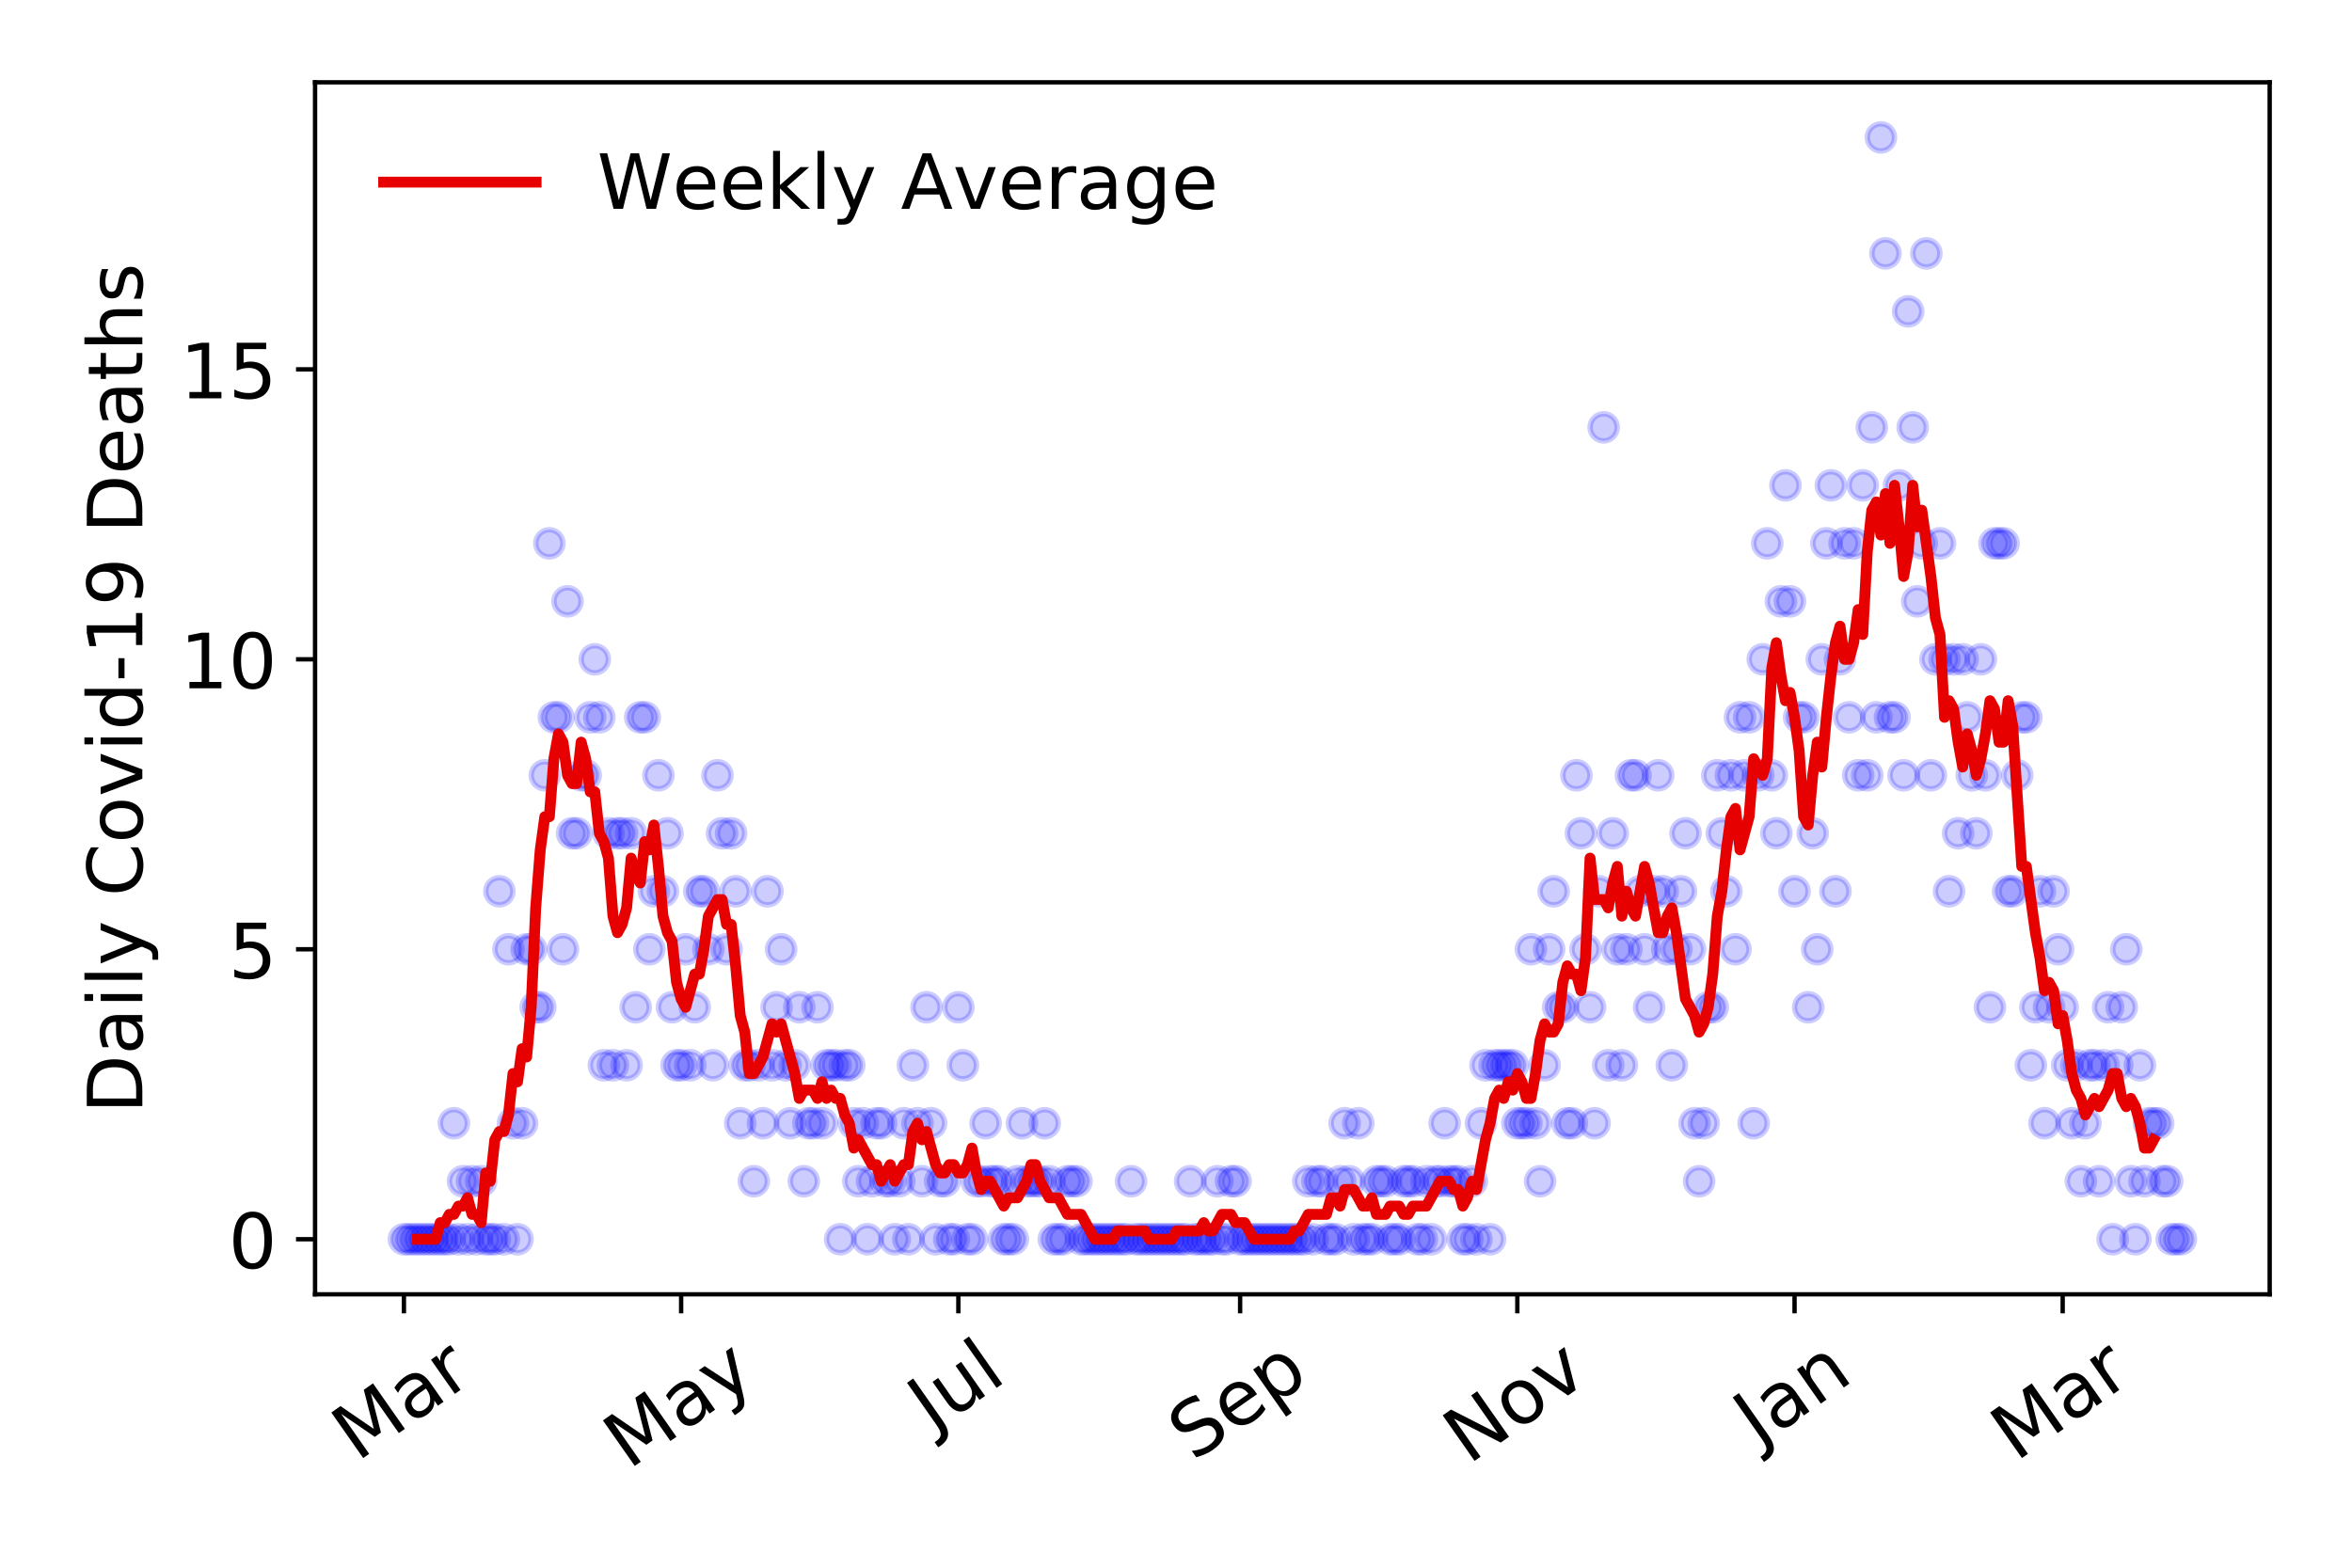 <?xml version="1.0" encoding="utf-8" standalone="no"?>
<!DOCTYPE svg PUBLIC "-//W3C//DTD SVG 1.1//EN"
  "http://www.w3.org/Graphics/SVG/1.1/DTD/svg11.dtd">
<!-- Created with matplotlib (https://matplotlib.org/) -->
<svg height="288pt" version="1.1" viewBox="0 0 432 288" width="432pt" xmlns="http://www.w3.org/2000/svg" xmlns:xlink="http://www.w3.org/1999/xlink">
 <defs>
  <style type="text/css">
*{stroke-linecap:butt;stroke-linejoin:round;}
  </style>
 </defs>
 <g id="figure_1">
  <g id="patch_1">
   <path d="M 0 288 
L 432 288 
L 432 0 
L 0 0 
z
" style="fill:#ffffff;"/>
  </g>
  <g id="axes_1">
   <g id="patch_2">
    <path d="M 57.87 237.778 
L 416.88 237.778 
L 416.88 15.12 
L 57.87 15.12 
z
" style="fill:#ffffff;"/>
   </g>
   <g id="matplotlib.axis_1">
    <g id="xtick_1">
     <g id="line2d_1">
      <defs>
       <path d="M 0 0 
L 0 3.5 
" id="mf28c5e2174" style="stroke:#000000;stroke-width:0.8;"/>
      </defs>
      <g>
       <use style="stroke:#000000;stroke-width:0.8;" x="74.189" xlink:href="#mf28c5e2174" y="237.778"/>
      </g>
     </g>
     <g id="text_1">
      <!-- Mar -->
      <defs>
       <path d="M 9.812 72.906 
L 24.516 72.906 
L 43.109 23.297 
L 61.812 72.906 
L 76.516 72.906 
L 76.516 0 
L 66.891 0 
L 66.891 64.016 
L 48.094 14.016 
L 38.188 14.016 
L 19.391 64.016 
L 19.391 0 
L 9.812 0 
z
" id="DejaVuSans-77"/>
       <path d="M 34.281 27.484 
Q 23.391 27.484 19.188 25 
Q 14.984 22.516 14.984 16.5 
Q 14.984 11.719 18.141 8.906 
Q 21.297 6.109 26.703 6.109 
Q 34.188 6.109 38.703 11.406 
Q 43.219 16.703 43.219 25.484 
L 43.219 27.484 
z
M 52.203 31.203 
L 52.203 0 
L 43.219 0 
L 43.219 8.297 
Q 40.141 3.328 35.547 0.953 
Q 30.953 -1.422 24.312 -1.422 
Q 15.922 -1.422 10.953 3.297 
Q 6 8.016 6 15.922 
Q 6 25.141 12.172 29.828 
Q 18.359 34.516 30.609 34.516 
L 43.219 34.516 
L 43.219 35.406 
Q 43.219 41.609 39.141 45 
Q 35.062 48.391 27.688 48.391 
Q 23 48.391 18.547 47.266 
Q 14.109 46.141 10.016 43.891 
L 10.016 52.203 
Q 14.938 54.109 19.578 55.047 
Q 24.219 56 28.609 56 
Q 40.484 56 46.344 49.844 
Q 52.203 43.703 52.203 31.203 
z
" id="DejaVuSans-97"/>
       <path d="M 41.109 46.297 
Q 39.594 47.172 37.812 47.578 
Q 36.031 48 33.891 48 
Q 26.266 48 22.188 43.047 
Q 18.109 38.094 18.109 28.812 
L 18.109 0 
L 9.078 0 
L 9.078 54.688 
L 18.109 54.688 
L 18.109 46.188 
Q 20.953 51.172 25.484 53.578 
Q 30.031 56 36.531 56 
Q 37.453 56 38.578 55.875 
Q 39.703 55.766 41.062 55.516 
z
" id="DejaVuSans-114"/>
      </defs>
      <g transform="translate(65.586 268.643)rotate(-35)scale(0.14 -0.14)">
       <use xlink:href="#DejaVuSans-77"/>
       <use x="86.279" xlink:href="#DejaVuSans-97"/>
       <use x="147.559" xlink:href="#DejaVuSans-114"/>
      </g>
     </g>
    </g>
    <g id="xtick_2">
     <g id="line2d_2">
      <g>
       <use style="stroke:#000000;stroke-width:0.8;" x="125.106" xlink:href="#mf28c5e2174" y="237.778"/>
      </g>
     </g>
     <g id="text_2">
      <!-- May -->
      <defs>
       <path d="M 32.172 -5.078 
Q 28.375 -14.844 24.75 -17.812 
Q 21.141 -20.797 15.094 -20.797 
L 7.906 -20.797 
L 7.906 -13.281 
L 13.188 -13.281 
Q 16.891 -13.281 18.938 -11.516 
Q 21 -9.766 23.484 -3.219 
L 25.094 0.875 
L 2.984 54.688 
L 12.5 54.688 
L 29.594 11.922 
L 46.688 54.688 
L 56.203 54.688 
z
" id="DejaVuSans-121"/>
      </defs>
      <g transform="translate(115.467 270.094)rotate(-35)scale(0.14 -0.14)">
       <use xlink:href="#DejaVuSans-77"/>
       <use x="86.279" xlink:href="#DejaVuSans-97"/>
       <use x="147.559" xlink:href="#DejaVuSans-121"/>
      </g>
     </g>
    </g>
    <g id="xtick_3">
     <g id="line2d_3">
      <g>
       <use style="stroke:#000000;stroke-width:0.8;" x="176.024" xlink:href="#mf28c5e2174" y="237.778"/>
      </g>
     </g>
     <g id="text_3">
      <!-- Jul -->
      <defs>
       <path d="M 9.812 72.906 
L 19.672 72.906 
L 19.672 5.078 
Q 19.672 -8.109 14.672 -14.062 
Q 9.672 -20.016 -1.422 -20.016 
L -5.172 -20.016 
L -5.172 -11.719 
L -2.094 -11.719 
Q 4.438 -11.719 7.125 -8.047 
Q 9.812 -4.391 9.812 5.078 
z
" id="DejaVuSans-74"/>
       <path d="M 8.5 21.578 
L 8.5 54.688 
L 17.484 54.688 
L 17.484 21.922 
Q 17.484 14.156 20.5 10.266 
Q 23.531 6.391 29.594 6.391 
Q 36.859 6.391 41.078 11.031 
Q 45.312 15.672 45.312 23.688 
L 45.312 54.688 
L 54.297 54.688 
L 54.297 0 
L 45.312 0 
L 45.312 8.406 
Q 42.047 3.422 37.719 1 
Q 33.406 -1.422 27.688 -1.422 
Q 18.266 -1.422 13.375 4.438 
Q 8.5 10.297 8.5 21.578 
z
M 31.109 56 
z
" id="DejaVuSans-117"/>
       <path d="M 9.422 75.984 
L 18.406 75.984 
L 18.406 0 
L 9.422 0 
z
" id="DejaVuSans-108"/>
      </defs>
      <g transform="translate(171.321 263.181)rotate(-35)scale(0.14 -0.14)">
       <use xlink:href="#DejaVuSans-74"/>
       <use x="29.492" xlink:href="#DejaVuSans-117"/>
       <use x="92.871" xlink:href="#DejaVuSans-108"/>
      </g>
     </g>
    </g>
    <g id="xtick_4">
     <g id="line2d_4">
      <g>
       <use style="stroke:#000000;stroke-width:0.8;" x="227.776" xlink:href="#mf28c5e2174" y="237.778"/>
      </g>
     </g>
     <g id="text_4">
      <!-- Sep -->
      <defs>
       <path d="M 53.516 70.516 
L 53.516 60.891 
Q 47.906 63.578 42.922 64.891 
Q 37.938 66.219 33.297 66.219 
Q 25.25 66.219 20.875 63.094 
Q 16.5 59.969 16.5 54.203 
Q 16.5 49.359 19.406 46.891 
Q 22.312 44.438 30.422 42.922 
L 36.375 41.703 
Q 47.406 39.594 52.656 34.297 
Q 57.906 29 57.906 20.125 
Q 57.906 9.516 50.797 4.047 
Q 43.703 -1.422 29.984 -1.422 
Q 24.812 -1.422 18.969 -0.25 
Q 13.141 0.922 6.891 3.219 
L 6.891 13.375 
Q 12.891 10.016 18.656 8.297 
Q 24.422 6.594 29.984 6.594 
Q 38.422 6.594 43.016 9.906 
Q 47.609 13.234 47.609 19.391 
Q 47.609 24.75 44.312 27.781 
Q 41.016 30.812 33.5 32.328 
L 27.484 33.5 
Q 16.453 35.688 11.516 40.375 
Q 6.594 45.062 6.594 53.422 
Q 6.594 63.094 13.406 68.656 
Q 20.219 74.219 32.172 74.219 
Q 37.312 74.219 42.625 73.281 
Q 47.953 72.359 53.516 70.516 
z
" id="DejaVuSans-83"/>
       <path d="M 56.203 29.594 
L 56.203 25.203 
L 14.891 25.203 
Q 15.484 15.922 20.484 11.062 
Q 25.484 6.203 34.422 6.203 
Q 39.594 6.203 44.453 7.469 
Q 49.312 8.734 54.109 11.281 
L 54.109 2.781 
Q 49.266 0.734 44.188 -0.344 
Q 39.109 -1.422 33.891 -1.422 
Q 20.797 -1.422 13.156 6.188 
Q 5.516 13.812 5.516 26.812 
Q 5.516 40.234 12.766 48.109 
Q 20.016 56 32.328 56 
Q 43.359 56 49.781 48.891 
Q 56.203 41.797 56.203 29.594 
z
M 47.219 32.234 
Q 47.125 39.594 43.094 43.984 
Q 39.062 48.391 32.422 48.391 
Q 24.906 48.391 20.391 44.141 
Q 15.875 39.891 15.188 32.172 
z
" id="DejaVuSans-101"/>
       <path d="M 18.109 8.203 
L 18.109 -20.797 
L 9.078 -20.797 
L 9.078 54.688 
L 18.109 54.688 
L 18.109 46.391 
Q 20.953 51.266 25.266 53.625 
Q 29.594 56 35.594 56 
Q 45.562 56 51.781 48.094 
Q 58.016 40.188 58.016 27.297 
Q 58.016 14.406 51.781 6.484 
Q 45.562 -1.422 35.594 -1.422 
Q 29.594 -1.422 25.266 0.953 
Q 20.953 3.328 18.109 8.203 
z
M 48.688 27.297 
Q 48.688 37.203 44.609 42.844 
Q 40.531 48.484 33.406 48.484 
Q 26.266 48.484 22.188 42.844 
Q 18.109 37.203 18.109 27.297 
Q 18.109 17.391 22.188 11.75 
Q 26.266 6.109 33.406 6.109 
Q 40.531 6.109 44.609 11.75 
Q 48.688 17.391 48.688 27.297 
z
" id="DejaVuSans-112"/>
      </defs>
      <g transform="translate(219.183 268.629)rotate(-35)scale(0.14 -0.14)">
       <use xlink:href="#DejaVuSans-83"/>
       <use x="63.477" xlink:href="#DejaVuSans-101"/>
       <use x="125" xlink:href="#DejaVuSans-112"/>
      </g>
     </g>
    </g>
    <g id="xtick_5">
     <g id="line2d_5">
      <g>
       <use style="stroke:#000000;stroke-width:0.8;" x="278.693" xlink:href="#mf28c5e2174" y="237.778"/>
      </g>
     </g>
     <g id="text_5">
      <!-- Nov -->
      <defs>
       <path d="M 9.812 72.906 
L 23.094 72.906 
L 55.422 11.922 
L 55.422 72.906 
L 64.984 72.906 
L 64.984 0 
L 51.703 0 
L 19.391 60.984 
L 19.391 0 
L 9.812 0 
z
" id="DejaVuSans-78"/>
       <path d="M 30.609 48.391 
Q 23.391 48.391 19.188 42.75 
Q 14.984 37.109 14.984 27.297 
Q 14.984 17.484 19.156 11.844 
Q 23.344 6.203 30.609 6.203 
Q 37.797 6.203 41.984 11.859 
Q 46.188 17.531 46.188 27.297 
Q 46.188 37.016 41.984 42.703 
Q 37.797 48.391 30.609 48.391 
z
M 30.609 56 
Q 42.328 56 49.016 48.375 
Q 55.719 40.766 55.719 27.297 
Q 55.719 13.875 49.016 6.219 
Q 42.328 -1.422 30.609 -1.422 
Q 18.844 -1.422 12.172 6.219 
Q 5.516 13.875 5.516 27.297 
Q 5.516 40.766 12.172 48.375 
Q 18.844 56 30.609 56 
z
" id="DejaVuSans-111"/>
       <path d="M 2.984 54.688 
L 12.5 54.688 
L 29.594 8.797 
L 46.688 54.688 
L 56.203 54.688 
L 35.688 0 
L 23.484 0 
z
" id="DejaVuSans-118"/>
      </defs>
      <g transform="translate(269.717 269.166)rotate(-35)scale(0.14 -0.14)">
       <use xlink:href="#DejaVuSans-78"/>
       <use x="74.805" xlink:href="#DejaVuSans-111"/>
       <use x="135.986" xlink:href="#DejaVuSans-118"/>
      </g>
     </g>
    </g>
    <g id="xtick_6">
     <g id="line2d_6">
      <g>
       <use style="stroke:#000000;stroke-width:0.8;" x="329.611" xlink:href="#mf28c5e2174" y="237.778"/>
      </g>
     </g>
     <g id="text_6">
      <!-- Jan -->
      <defs>
       <path d="M 54.891 33.016 
L 54.891 0 
L 45.906 0 
L 45.906 32.719 
Q 45.906 40.484 42.875 44.328 
Q 39.844 48.188 33.797 48.188 
Q 26.516 48.188 22.312 43.547 
Q 18.109 38.922 18.109 30.906 
L 18.109 0 
L 9.078 0 
L 9.078 54.688 
L 18.109 54.688 
L 18.109 46.188 
Q 21.344 51.125 25.703 53.562 
Q 30.078 56 35.797 56 
Q 45.219 56 50.047 50.172 
Q 54.891 44.344 54.891 33.016 
z
" id="DejaVuSans-110"/>
      </defs>
      <g transform="translate(322.987 265.871)rotate(-35)scale(0.14 -0.14)">
       <use xlink:href="#DejaVuSans-74"/>
       <use x="29.492" xlink:href="#DejaVuSans-97"/>
       <use x="90.771" xlink:href="#DejaVuSans-110"/>
      </g>
     </g>
    </g>
    <g id="xtick_7">
     <g id="line2d_7">
      <g>
       <use style="stroke:#000000;stroke-width:0.8;" x="378.859" xlink:href="#mf28c5e2174" y="237.778"/>
      </g>
     </g>
     <g id="text_7">
      <!-- Mar -->
      <g transform="translate(370.256 268.643)rotate(-35)scale(0.14 -0.14)">
       <use xlink:href="#DejaVuSans-77"/>
       <use x="86.279" xlink:href="#DejaVuSans-97"/>
       <use x="147.559" xlink:href="#DejaVuSans-114"/>
      </g>
     </g>
    </g>
   </g>
   <g id="matplotlib.axis_2">
    <g id="ytick_1">
     <g id="line2d_8">
      <defs>
       <path d="M 0 0 
L -3.5 0 
" id="mc52f2e00c7" style="stroke:#000000;stroke-width:0.8;"/>
      </defs>
      <g>
       <use style="stroke:#000000;stroke-width:0.8;" x="57.87" xlink:href="#mc52f2e00c7" y="227.657"/>
      </g>
     </g>
     <g id="text_8">
      <!-- 0 -->
      <defs>
       <path d="M 31.781 66.406 
Q 24.172 66.406 20.328 58.906 
Q 16.5 51.422 16.5 36.375 
Q 16.5 21.391 20.328 13.891 
Q 24.172 6.391 31.781 6.391 
Q 39.453 6.391 43.281 13.891 
Q 47.125 21.391 47.125 36.375 
Q 47.125 51.422 43.281 58.906 
Q 39.453 66.406 31.781 66.406 
z
M 31.781 74.219 
Q 44.047 74.219 50.516 64.516 
Q 56.984 54.828 56.984 36.375 
Q 56.984 17.969 50.516 8.266 
Q 44.047 -1.422 31.781 -1.422 
Q 19.531 -1.422 13.062 8.266 
Q 6.594 17.969 6.594 36.375 
Q 6.594 54.828 13.062 64.516 
Q 19.531 74.219 31.781 74.219 
z
" id="DejaVuSans-48"/>
      </defs>
      <g transform="translate(41.962 232.976)scale(0.14 -0.14)">
       <use xlink:href="#DejaVuSans-48"/>
      </g>
     </g>
    </g>
    <g id="ytick_2">
     <g id="line2d_9">
      <g>
       <use style="stroke:#000000;stroke-width:0.8;" x="57.87" xlink:href="#mc52f2e00c7" y="174.39"/>
      </g>
     </g>
     <g id="text_9">
      <!-- 5 -->
      <defs>
       <path d="M 10.797 72.906 
L 49.516 72.906 
L 49.516 64.594 
L 19.828 64.594 
L 19.828 46.734 
Q 21.969 47.469 24.109 47.828 
Q 26.266 48.188 28.422 48.188 
Q 40.625 48.188 47.75 41.5 
Q 54.891 34.812 54.891 23.391 
Q 54.891 11.625 47.562 5.094 
Q 40.234 -1.422 26.906 -1.422 
Q 22.312 -1.422 17.547 -0.641 
Q 12.797 0.141 7.719 1.703 
L 7.719 11.625 
Q 12.109 9.234 16.797 8.062 
Q 21.484 6.891 26.703 6.891 
Q 35.156 6.891 40.078 11.328 
Q 45.016 15.766 45.016 23.391 
Q 45.016 31 40.078 35.438 
Q 35.156 39.891 26.703 39.891 
Q 22.75 39.891 18.812 39.016 
Q 14.891 38.141 10.797 36.281 
z
" id="DejaVuSans-53"/>
      </defs>
      <g transform="translate(41.962 179.709)scale(0.14 -0.14)">
       <use xlink:href="#DejaVuSans-53"/>
      </g>
     </g>
    </g>
    <g id="ytick_3">
     <g id="line2d_10">
      <g>
       <use style="stroke:#000000;stroke-width:0.8;" x="57.87" xlink:href="#mc52f2e00c7" y="121.122"/>
      </g>
     </g>
     <g id="text_10">
      <!-- 10 -->
      <defs>
       <path d="M 12.406 8.297 
L 28.516 8.297 
L 28.516 63.922 
L 10.984 60.406 
L 10.984 69.391 
L 28.422 72.906 
L 38.281 72.906 
L 38.281 8.297 
L 54.391 8.297 
L 54.391 0 
L 12.406 0 
z
" id="DejaVuSans-49"/>
      </defs>
      <g transform="translate(33.055 126.441)scale(0.14 -0.14)">
       <use xlink:href="#DejaVuSans-49"/>
       <use x="63.623" xlink:href="#DejaVuSans-48"/>
      </g>
     </g>
    </g>
    <g id="ytick_4">
     <g id="line2d_11">
      <g>
       <use style="stroke:#000000;stroke-width:0.8;" x="57.87" xlink:href="#mc52f2e00c7" y="67.855"/>
      </g>
     </g>
     <g id="text_11">
      <!-- 15 -->
      <g transform="translate(33.055 73.174)scale(0.14 -0.14)">
       <use xlink:href="#DejaVuSans-49"/>
       <use x="63.623" xlink:href="#DejaVuSans-53"/>
      </g>
     </g>
    </g>
    <g id="text_12">
     <!-- Daily Covid-19 Deaths -->
     <defs>
      <path d="M 19.672 64.797 
L 19.672 8.109 
L 31.594 8.109 
Q 46.688 8.109 53.688 14.938 
Q 60.688 21.781 60.688 36.531 
Q 60.688 51.172 53.688 57.984 
Q 46.688 64.797 31.594 64.797 
z
M 9.812 72.906 
L 30.078 72.906 
Q 51.266 72.906 61.172 64.094 
Q 71.094 55.281 71.094 36.531 
Q 71.094 17.672 61.125 8.828 
Q 51.172 0 30.078 0 
L 9.812 0 
z
" id="DejaVuSans-68"/>
      <path d="M 9.422 54.688 
L 18.406 54.688 
L 18.406 0 
L 9.422 0 
z
M 9.422 75.984 
L 18.406 75.984 
L 18.406 64.594 
L 9.422 64.594 
z
" id="DejaVuSans-105"/>
      <path id="DejaVuSans-32"/>
      <path d="M 64.406 67.281 
L 64.406 56.891 
Q 59.422 61.531 53.781 63.812 
Q 48.141 66.109 41.797 66.109 
Q 29.297 66.109 22.656 58.469 
Q 16.016 50.828 16.016 36.375 
Q 16.016 21.969 22.656 14.328 
Q 29.297 6.688 41.797 6.688 
Q 48.141 6.688 53.781 8.984 
Q 59.422 11.281 64.406 15.922 
L 64.406 5.609 
Q 59.234 2.094 53.438 0.328 
Q 47.656 -1.422 41.219 -1.422 
Q 24.656 -1.422 15.125 8.703 
Q 5.609 18.844 5.609 36.375 
Q 5.609 53.953 15.125 64.078 
Q 24.656 74.219 41.219 74.219 
Q 47.75 74.219 53.531 72.484 
Q 59.328 70.75 64.406 67.281 
z
" id="DejaVuSans-67"/>
      <path d="M 45.406 46.391 
L 45.406 75.984 
L 54.391 75.984 
L 54.391 0 
L 45.406 0 
L 45.406 8.203 
Q 42.578 3.328 38.25 0.953 
Q 33.938 -1.422 27.875 -1.422 
Q 17.969 -1.422 11.734 6.484 
Q 5.516 14.406 5.516 27.297 
Q 5.516 40.188 11.734 48.094 
Q 17.969 56 27.875 56 
Q 33.938 56 38.25 53.625 
Q 42.578 51.266 45.406 46.391 
z
M 14.797 27.297 
Q 14.797 17.391 18.875 11.75 
Q 22.953 6.109 30.078 6.109 
Q 37.203 6.109 41.297 11.75 
Q 45.406 17.391 45.406 27.297 
Q 45.406 37.203 41.297 42.844 
Q 37.203 48.484 30.078 48.484 
Q 22.953 48.484 18.875 42.844 
Q 14.797 37.203 14.797 27.297 
z
" id="DejaVuSans-100"/>
      <path d="M 4.891 31.391 
L 31.203 31.391 
L 31.203 23.391 
L 4.891 23.391 
z
" id="DejaVuSans-45"/>
      <path d="M 10.984 1.516 
L 10.984 10.5 
Q 14.703 8.734 18.5 7.812 
Q 22.312 6.891 25.984 6.891 
Q 35.75 6.891 40.891 13.453 
Q 46.047 20.016 46.781 33.406 
Q 43.953 29.203 39.594 26.953 
Q 35.25 24.703 29.984 24.703 
Q 19.047 24.703 12.672 31.312 
Q 6.297 37.938 6.297 49.422 
Q 6.297 60.641 12.938 67.422 
Q 19.578 74.219 30.609 74.219 
Q 43.266 74.219 49.922 64.516 
Q 56.594 54.828 56.594 36.375 
Q 56.594 19.141 48.406 8.859 
Q 40.234 -1.422 26.422 -1.422 
Q 22.703 -1.422 18.891 -0.688 
Q 15.094 0.047 10.984 1.516 
z
M 30.609 32.422 
Q 37.25 32.422 41.125 36.953 
Q 45.016 41.5 45.016 49.422 
Q 45.016 57.281 41.125 61.844 
Q 37.25 66.406 30.609 66.406 
Q 23.969 66.406 20.094 61.844 
Q 16.219 57.281 16.219 49.422 
Q 16.219 41.5 20.094 36.953 
Q 23.969 32.422 30.609 32.422 
z
" id="DejaVuSans-57"/>
      <path d="M 18.312 70.219 
L 18.312 54.688 
L 36.812 54.688 
L 36.812 47.703 
L 18.312 47.703 
L 18.312 18.016 
Q 18.312 11.328 20.141 9.422 
Q 21.969 7.516 27.594 7.516 
L 36.812 7.516 
L 36.812 0 
L 27.594 0 
Q 17.188 0 13.234 3.875 
Q 9.281 7.766 9.281 18.016 
L 9.281 47.703 
L 2.688 47.703 
L 2.688 54.688 
L 9.281 54.688 
L 9.281 70.219 
z
" id="DejaVuSans-116"/>
      <path d="M 54.891 33.016 
L 54.891 0 
L 45.906 0 
L 45.906 32.719 
Q 45.906 40.484 42.875 44.328 
Q 39.844 48.188 33.797 48.188 
Q 26.516 48.188 22.312 43.547 
Q 18.109 38.922 18.109 30.906 
L 18.109 0 
L 9.078 0 
L 9.078 75.984 
L 18.109 75.984 
L 18.109 46.188 
Q 21.344 51.125 25.703 53.562 
Q 30.078 56 35.797 56 
Q 45.219 56 50.047 50.172 
Q 54.891 44.344 54.891 33.016 
z
" id="DejaVuSans-104"/>
      <path d="M 44.281 53.078 
L 44.281 44.578 
Q 40.484 46.531 36.375 47.5 
Q 32.281 48.484 27.875 48.484 
Q 21.188 48.484 17.844 46.438 
Q 14.5 44.391 14.5 40.281 
Q 14.5 37.156 16.891 35.375 
Q 19.281 33.594 26.516 31.984 
L 29.594 31.297 
Q 39.156 29.25 43.188 25.516 
Q 47.219 21.781 47.219 15.094 
Q 47.219 7.469 41.188 3.016 
Q 35.156 -1.422 24.609 -1.422 
Q 20.219 -1.422 15.453 -0.562 
Q 10.688 0.297 5.422 2 
L 5.422 11.281 
Q 10.406 8.688 15.234 7.391 
Q 20.062 6.109 24.812 6.109 
Q 31.156 6.109 34.562 8.281 
Q 37.984 10.453 37.984 14.406 
Q 37.984 18.062 35.516 20.016 
Q 33.062 21.969 24.703 23.781 
L 21.578 24.516 
Q 13.234 26.266 9.516 29.906 
Q 5.812 33.547 5.812 39.891 
Q 5.812 47.609 11.281 51.797 
Q 16.75 56 26.812 56 
Q 31.781 56 36.172 55.266 
Q 40.578 54.547 44.281 53.078 
z
" id="DejaVuSans-115"/>
     </defs>
     <g transform="translate(26.143 204.56)rotate(-90)scale(0.14 -0.14)">
      <use xlink:href="#DejaVuSans-68"/>
      <use x="77.002" xlink:href="#DejaVuSans-97"/>
      <use x="138.281" xlink:href="#DejaVuSans-105"/>
      <use x="166.064" xlink:href="#DejaVuSans-108"/>
      <use x="193.848" xlink:href="#DejaVuSans-121"/>
      <use x="253.027" xlink:href="#DejaVuSans-32"/>
      <use x="284.814" xlink:href="#DejaVuSans-67"/>
      <use x="354.639" xlink:href="#DejaVuSans-111"/>
      <use x="415.82" xlink:href="#DejaVuSans-118"/>
      <use x="475" xlink:href="#DejaVuSans-105"/>
      <use x="502.783" xlink:href="#DejaVuSans-100"/>
      <use x="566.26" xlink:href="#DejaVuSans-45"/>
      <use x="602.344" xlink:href="#DejaVuSans-49"/>
      <use x="665.967" xlink:href="#DejaVuSans-57"/>
      <use x="729.59" xlink:href="#DejaVuSans-32"/>
      <use x="761.377" xlink:href="#DejaVuSans-68"/>
      <use x="838.379" xlink:href="#DejaVuSans-101"/>
      <use x="899.902" xlink:href="#DejaVuSans-97"/>
      <use x="961.182" xlink:href="#DejaVuSans-116"/>
      <use x="1000.391" xlink:href="#DejaVuSans-104"/>
      <use x="1063.77" xlink:href="#DejaVuSans-115"/>
     </g>
    </g>
   </g>
   <g id="line2d_12">
    <defs>
     <path d="M 0 2.5 
C 0.663 2.5 1.299 2.237 1.768 1.768 
C 2.237 1.299 2.5 0.663 2.5 0 
C 2.5 -0.663 2.237 -1.299 1.768 -1.768 
C 1.299 -2.237 0.663 -2.5 0 -2.5 
C -0.663 -2.5 -1.299 -2.237 -1.768 -1.768 
C -2.237 -1.299 -2.5 -0.663 -2.5 0 
C -2.5 0.663 -2.237 1.299 -1.768 1.768 
C -1.299 2.237 -0.663 2.5 0 2.5 
z
" id="m1ebd6261a1" style="stroke:#0000ff;stroke-opacity:0.2;"/>
    </defs>
    <g clip-path="url(#p40f7639377)">
     <use style="fill:#0000ff;fill-opacity:0.2;stroke:#0000ff;stroke-opacity:0.2;" x="74.189" xlink:href="#m1ebd6261a1" y="227.657"/>
     <use style="fill:#0000ff;fill-opacity:0.2;stroke:#0000ff;stroke-opacity:0.2;" x="75.023" xlink:href="#m1ebd6261a1" y="227.657"/>
     <use style="fill:#0000ff;fill-opacity:0.2;stroke:#0000ff;stroke-opacity:0.2;" x="75.858" xlink:href="#m1ebd6261a1" y="227.657"/>
     <use style="fill:#0000ff;fill-opacity:0.2;stroke:#0000ff;stroke-opacity:0.2;" x="76.693" xlink:href="#m1ebd6261a1" y="227.657"/>
     <use style="fill:#0000ff;fill-opacity:0.2;stroke:#0000ff;stroke-opacity:0.2;" x="77.527" xlink:href="#m1ebd6261a1" y="227.657"/>
     <use style="fill:#0000ff;fill-opacity:0.2;stroke:#0000ff;stroke-opacity:0.2;" x="78.362" xlink:href="#m1ebd6261a1" y="227.657"/>
     <use style="fill:#0000ff;fill-opacity:0.2;stroke:#0000ff;stroke-opacity:0.2;" x="79.197" xlink:href="#m1ebd6261a1" y="227.657"/>
     <use style="fill:#0000ff;fill-opacity:0.2;stroke:#0000ff;stroke-opacity:0.2;" x="80.032" xlink:href="#m1ebd6261a1" y="227.657"/>
     <use style="fill:#0000ff;fill-opacity:0.2;stroke:#0000ff;stroke-opacity:0.2;" x="80.866" xlink:href="#m1ebd6261a1" y="227.657"/>
     <use style="fill:#0000ff;fill-opacity:0.2;stroke:#0000ff;stroke-opacity:0.2;" x="81.701" xlink:href="#m1ebd6261a1" y="227.657"/>
     <use style="fill:#0000ff;fill-opacity:0.2;stroke:#0000ff;stroke-opacity:0.2;" x="82.536" xlink:href="#m1ebd6261a1" y="227.657"/>
     <use style="fill:#0000ff;fill-opacity:0.2;stroke:#0000ff;stroke-opacity:0.2;" x="83.37" xlink:href="#m1ebd6261a1" y="206.35"/>
     <use style="fill:#0000ff;fill-opacity:0.2;stroke:#0000ff;stroke-opacity:0.2;" x="84.205" xlink:href="#m1ebd6261a1" y="227.657"/>
     <use style="fill:#0000ff;fill-opacity:0.2;stroke:#0000ff;stroke-opacity:0.2;" x="85.04" xlink:href="#m1ebd6261a1" y="217.004"/>
     <use style="fill:#0000ff;fill-opacity:0.2;stroke:#0000ff;stroke-opacity:0.2;" x="85.875" xlink:href="#m1ebd6261a1" y="227.657"/>
     <use style="fill:#0000ff;fill-opacity:0.2;stroke:#0000ff;stroke-opacity:0.2;" x="86.709" xlink:href="#m1ebd6261a1" y="217.004"/>
     <use style="fill:#0000ff;fill-opacity:0.2;stroke:#0000ff;stroke-opacity:0.2;" x="87.544" xlink:href="#m1ebd6261a1" y="227.657"/>
     <use style="fill:#0000ff;fill-opacity:0.2;stroke:#0000ff;stroke-opacity:0.2;" x="88.379" xlink:href="#m1ebd6261a1" y="217.004"/>
     <use style="fill:#0000ff;fill-opacity:0.2;stroke:#0000ff;stroke-opacity:0.2;" x="89.213" xlink:href="#m1ebd6261a1" y="227.657"/>
     <use style="fill:#0000ff;fill-opacity:0.2;stroke:#0000ff;stroke-opacity:0.2;" x="90.048" xlink:href="#m1ebd6261a1" y="227.657"/>
     <use style="fill:#0000ff;fill-opacity:0.2;stroke:#0000ff;stroke-opacity:0.2;" x="90.883" xlink:href="#m1ebd6261a1" y="227.657"/>
     <use style="fill:#0000ff;fill-opacity:0.2;stroke:#0000ff;stroke-opacity:0.2;" x="91.718" xlink:href="#m1ebd6261a1" y="163.736"/>
     <use style="fill:#0000ff;fill-opacity:0.2;stroke:#0000ff;stroke-opacity:0.2;" x="92.552" xlink:href="#m1ebd6261a1" y="227.657"/>
     <use style="fill:#0000ff;fill-opacity:0.2;stroke:#0000ff;stroke-opacity:0.2;" x="93.387" xlink:href="#m1ebd6261a1" y="174.39"/>
     <use style="fill:#0000ff;fill-opacity:0.2;stroke:#0000ff;stroke-opacity:0.2;" x="94.222" xlink:href="#m1ebd6261a1" y="206.35"/>
     <use style="fill:#0000ff;fill-opacity:0.2;stroke:#0000ff;stroke-opacity:0.2;" x="95.056" xlink:href="#m1ebd6261a1" y="227.657"/>
     <use style="fill:#0000ff;fill-opacity:0.2;stroke:#0000ff;stroke-opacity:0.2;" x="95.891" xlink:href="#m1ebd6261a1" y="206.35"/>
     <use style="fill:#0000ff;fill-opacity:0.2;stroke:#0000ff;stroke-opacity:0.2;" x="96.726" xlink:href="#m1ebd6261a1" y="174.39"/>
     <use style="fill:#0000ff;fill-opacity:0.2;stroke:#0000ff;stroke-opacity:0.2;" x="97.561" xlink:href="#m1ebd6261a1" y="174.39"/>
     <use style="fill:#0000ff;fill-opacity:0.2;stroke:#0000ff;stroke-opacity:0.2;" x="98.395" xlink:href="#m1ebd6261a1" y="185.043"/>
     <use style="fill:#0000ff;fill-opacity:0.2;stroke:#0000ff;stroke-opacity:0.2;" x="99.23" xlink:href="#m1ebd6261a1" y="185.043"/>
     <use style="fill:#0000ff;fill-opacity:0.2;stroke:#0000ff;stroke-opacity:0.2;" x="100.065" xlink:href="#m1ebd6261a1" y="142.429"/>
     <use style="fill:#0000ff;fill-opacity:0.2;stroke:#0000ff;stroke-opacity:0.2;" x="100.899" xlink:href="#m1ebd6261a1" y="99.815"/>
     <use style="fill:#0000ff;fill-opacity:0.2;stroke:#0000ff;stroke-opacity:0.2;" x="101.734" xlink:href="#m1ebd6261a1" y="131.776"/>
     <use style="fill:#0000ff;fill-opacity:0.2;stroke:#0000ff;stroke-opacity:0.2;" x="102.569" xlink:href="#m1ebd6261a1" y="131.776"/>
     <use style="fill:#0000ff;fill-opacity:0.2;stroke:#0000ff;stroke-opacity:0.2;" x="103.404" xlink:href="#m1ebd6261a1" y="174.39"/>
     <use style="fill:#0000ff;fill-opacity:0.2;stroke:#0000ff;stroke-opacity:0.2;" x="104.238" xlink:href="#m1ebd6261a1" y="110.469"/>
     <use style="fill:#0000ff;fill-opacity:0.2;stroke:#0000ff;stroke-opacity:0.2;" x="105.073" xlink:href="#m1ebd6261a1" y="153.083"/>
     <use style="fill:#0000ff;fill-opacity:0.2;stroke:#0000ff;stroke-opacity:0.2;" x="105.908" xlink:href="#m1ebd6261a1" y="153.083"/>
     <use style="fill:#0000ff;fill-opacity:0.2;stroke:#0000ff;stroke-opacity:0.2;" x="106.742" xlink:href="#m1ebd6261a1" y="142.429"/>
     <use style="fill:#0000ff;fill-opacity:0.2;stroke:#0000ff;stroke-opacity:0.2;" x="107.577" xlink:href="#m1ebd6261a1" y="142.429"/>
     <use style="fill:#0000ff;fill-opacity:0.2;stroke:#0000ff;stroke-opacity:0.2;" x="108.412" xlink:href="#m1ebd6261a1" y="131.776"/>
     <use style="fill:#0000ff;fill-opacity:0.2;stroke:#0000ff;stroke-opacity:0.2;" x="109.247" xlink:href="#m1ebd6261a1" y="121.122"/>
     <use style="fill:#0000ff;fill-opacity:0.2;stroke:#0000ff;stroke-opacity:0.2;" x="110.081" xlink:href="#m1ebd6261a1" y="131.776"/>
     <use style="fill:#0000ff;fill-opacity:0.2;stroke:#0000ff;stroke-opacity:0.2;" x="110.916" xlink:href="#m1ebd6261a1" y="195.697"/>
     <use style="fill:#0000ff;fill-opacity:0.2;stroke:#0000ff;stroke-opacity:0.2;" x="111.751" xlink:href="#m1ebd6261a1" y="153.083"/>
     <use style="fill:#0000ff;fill-opacity:0.2;stroke:#0000ff;stroke-opacity:0.2;" x="112.585" xlink:href="#m1ebd6261a1" y="195.697"/>
     <use style="fill:#0000ff;fill-opacity:0.2;stroke:#0000ff;stroke-opacity:0.2;" x="113.42" xlink:href="#m1ebd6261a1" y="153.083"/>
     <use style="fill:#0000ff;fill-opacity:0.2;stroke:#0000ff;stroke-opacity:0.2;" x="114.255" xlink:href="#m1ebd6261a1" y="153.083"/>
     <use style="fill:#0000ff;fill-opacity:0.2;stroke:#0000ff;stroke-opacity:0.2;" x="115.09" xlink:href="#m1ebd6261a1" y="195.697"/>
     <use style="fill:#0000ff;fill-opacity:0.2;stroke:#0000ff;stroke-opacity:0.2;" x="115.924" xlink:href="#m1ebd6261a1" y="153.083"/>
     <use style="fill:#0000ff;fill-opacity:0.2;stroke:#0000ff;stroke-opacity:0.2;" x="116.759" xlink:href="#m1ebd6261a1" y="185.043"/>
     <use style="fill:#0000ff;fill-opacity:0.2;stroke:#0000ff;stroke-opacity:0.2;" x="117.594" xlink:href="#m1ebd6261a1" y="131.776"/>
     <use style="fill:#0000ff;fill-opacity:0.2;stroke:#0000ff;stroke-opacity:0.2;" x="118.428" xlink:href="#m1ebd6261a1" y="131.776"/>
     <use style="fill:#0000ff;fill-opacity:0.2;stroke:#0000ff;stroke-opacity:0.2;" x="119.263" xlink:href="#m1ebd6261a1" y="174.39"/>
     <use style="fill:#0000ff;fill-opacity:0.2;stroke:#0000ff;stroke-opacity:0.2;" x="120.098" xlink:href="#m1ebd6261a1" y="163.736"/>
     <use style="fill:#0000ff;fill-opacity:0.2;stroke:#0000ff;stroke-opacity:0.2;" x="120.933" xlink:href="#m1ebd6261a1" y="142.429"/>
     <use style="fill:#0000ff;fill-opacity:0.2;stroke:#0000ff;stroke-opacity:0.2;" x="121.767" xlink:href="#m1ebd6261a1" y="163.736"/>
     <use style="fill:#0000ff;fill-opacity:0.2;stroke:#0000ff;stroke-opacity:0.2;" x="122.602" xlink:href="#m1ebd6261a1" y="153.083"/>
     <use style="fill:#0000ff;fill-opacity:0.2;stroke:#0000ff;stroke-opacity:0.2;" x="123.437" xlink:href="#m1ebd6261a1" y="185.043"/>
     <use style="fill:#0000ff;fill-opacity:0.2;stroke:#0000ff;stroke-opacity:0.2;" x="124.271" xlink:href="#m1ebd6261a1" y="195.697"/>
     <use style="fill:#0000ff;fill-opacity:0.2;stroke:#0000ff;stroke-opacity:0.2;" x="125.106" xlink:href="#m1ebd6261a1" y="195.697"/>
     <use style="fill:#0000ff;fill-opacity:0.2;stroke:#0000ff;stroke-opacity:0.2;" x="125.941" xlink:href="#m1ebd6261a1" y="174.39"/>
     <use style="fill:#0000ff;fill-opacity:0.2;stroke:#0000ff;stroke-opacity:0.2;" x="126.776" xlink:href="#m1ebd6261a1" y="195.697"/>
     <use style="fill:#0000ff;fill-opacity:0.2;stroke:#0000ff;stroke-opacity:0.2;" x="127.61" xlink:href="#m1ebd6261a1" y="185.043"/>
     <use style="fill:#0000ff;fill-opacity:0.2;stroke:#0000ff;stroke-opacity:0.2;" x="128.445" xlink:href="#m1ebd6261a1" y="163.736"/>
     <use style="fill:#0000ff;fill-opacity:0.2;stroke:#0000ff;stroke-opacity:0.2;" x="129.28" xlink:href="#m1ebd6261a1" y="163.736"/>
     <use style="fill:#0000ff;fill-opacity:0.2;stroke:#0000ff;stroke-opacity:0.2;" x="130.114" xlink:href="#m1ebd6261a1" y="174.39"/>
     <use style="fill:#0000ff;fill-opacity:0.2;stroke:#0000ff;stroke-opacity:0.2;" x="130.949" xlink:href="#m1ebd6261a1" y="195.697"/>
     <use style="fill:#0000ff;fill-opacity:0.2;stroke:#0000ff;stroke-opacity:0.2;" x="131.784" xlink:href="#m1ebd6261a1" y="142.429"/>
     <use style="fill:#0000ff;fill-opacity:0.2;stroke:#0000ff;stroke-opacity:0.2;" x="132.619" xlink:href="#m1ebd6261a1" y="153.083"/>
     <use style="fill:#0000ff;fill-opacity:0.2;stroke:#0000ff;stroke-opacity:0.2;" x="133.453" xlink:href="#m1ebd6261a1" y="174.39"/>
     <use style="fill:#0000ff;fill-opacity:0.2;stroke:#0000ff;stroke-opacity:0.2;" x="134.288" xlink:href="#m1ebd6261a1" y="153.083"/>
     <use style="fill:#0000ff;fill-opacity:0.2;stroke:#0000ff;stroke-opacity:0.2;" x="135.123" xlink:href="#m1ebd6261a1" y="163.736"/>
     <use style="fill:#0000ff;fill-opacity:0.2;stroke:#0000ff;stroke-opacity:0.2;" x="135.957" xlink:href="#m1ebd6261a1" y="206.35"/>
     <use style="fill:#0000ff;fill-opacity:0.2;stroke:#0000ff;stroke-opacity:0.2;" x="136.792" xlink:href="#m1ebd6261a1" y="195.697"/>
     <use style="fill:#0000ff;fill-opacity:0.2;stroke:#0000ff;stroke-opacity:0.2;" x="137.627" xlink:href="#m1ebd6261a1" y="195.697"/>
     <use style="fill:#0000ff;fill-opacity:0.2;stroke:#0000ff;stroke-opacity:0.2;" x="138.462" xlink:href="#m1ebd6261a1" y="217.004"/>
     <use style="fill:#0000ff;fill-opacity:0.2;stroke:#0000ff;stroke-opacity:0.2;" x="139.296" xlink:href="#m1ebd6261a1" y="195.697"/>
     <use style="fill:#0000ff;fill-opacity:0.2;stroke:#0000ff;stroke-opacity:0.2;" x="140.131" xlink:href="#m1ebd6261a1" y="206.35"/>
     <use style="fill:#0000ff;fill-opacity:0.2;stroke:#0000ff;stroke-opacity:0.2;" x="140.966" xlink:href="#m1ebd6261a1" y="163.736"/>
     <use style="fill:#0000ff;fill-opacity:0.2;stroke:#0000ff;stroke-opacity:0.2;" x="141.8" xlink:href="#m1ebd6261a1" y="195.697"/>
     <use style="fill:#0000ff;fill-opacity:0.2;stroke:#0000ff;stroke-opacity:0.2;" x="142.635" xlink:href="#m1ebd6261a1" y="185.043"/>
     <use style="fill:#0000ff;fill-opacity:0.2;stroke:#0000ff;stroke-opacity:0.2;" x="143.47" xlink:href="#m1ebd6261a1" y="174.39"/>
     <use style="fill:#0000ff;fill-opacity:0.2;stroke:#0000ff;stroke-opacity:0.2;" x="144.305" xlink:href="#m1ebd6261a1" y="195.697"/>
     <use style="fill:#0000ff;fill-opacity:0.2;stroke:#0000ff;stroke-opacity:0.2;" x="145.139" xlink:href="#m1ebd6261a1" y="206.35"/>
     <use style="fill:#0000ff;fill-opacity:0.2;stroke:#0000ff;stroke-opacity:0.2;" x="145.974" xlink:href="#m1ebd6261a1" y="195.697"/>
     <use style="fill:#0000ff;fill-opacity:0.2;stroke:#0000ff;stroke-opacity:0.2;" x="146.809" xlink:href="#m1ebd6261a1" y="185.043"/>
     <use style="fill:#0000ff;fill-opacity:0.2;stroke:#0000ff;stroke-opacity:0.2;" x="147.643" xlink:href="#m1ebd6261a1" y="217.004"/>
     <use style="fill:#0000ff;fill-opacity:0.2;stroke:#0000ff;stroke-opacity:0.2;" x="148.478" xlink:href="#m1ebd6261a1" y="206.35"/>
     <use style="fill:#0000ff;fill-opacity:0.2;stroke:#0000ff;stroke-opacity:0.2;" x="149.313" xlink:href="#m1ebd6261a1" y="206.35"/>
     <use style="fill:#0000ff;fill-opacity:0.2;stroke:#0000ff;stroke-opacity:0.2;" x="150.148" xlink:href="#m1ebd6261a1" y="185.043"/>
     <use style="fill:#0000ff;fill-opacity:0.2;stroke:#0000ff;stroke-opacity:0.2;" x="150.982" xlink:href="#m1ebd6261a1" y="206.35"/>
     <use style="fill:#0000ff;fill-opacity:0.2;stroke:#0000ff;stroke-opacity:0.2;" x="151.817" xlink:href="#m1ebd6261a1" y="195.697"/>
     <use style="fill:#0000ff;fill-opacity:0.2;stroke:#0000ff;stroke-opacity:0.2;" x="152.652" xlink:href="#m1ebd6261a1" y="195.697"/>
     <use style="fill:#0000ff;fill-opacity:0.2;stroke:#0000ff;stroke-opacity:0.2;" x="153.486" xlink:href="#m1ebd6261a1" y="195.697"/>
     <use style="fill:#0000ff;fill-opacity:0.2;stroke:#0000ff;stroke-opacity:0.2;" x="154.321" xlink:href="#m1ebd6261a1" y="227.657"/>
     <use style="fill:#0000ff;fill-opacity:0.2;stroke:#0000ff;stroke-opacity:0.2;" x="155.156" xlink:href="#m1ebd6261a1" y="195.697"/>
     <use style="fill:#0000ff;fill-opacity:0.2;stroke:#0000ff;stroke-opacity:0.2;" x="155.99" xlink:href="#m1ebd6261a1" y="195.697"/>
     <use style="fill:#0000ff;fill-opacity:0.2;stroke:#0000ff;stroke-opacity:0.2;" x="156.825" xlink:href="#m1ebd6261a1" y="206.35"/>
     <use style="fill:#0000ff;fill-opacity:0.2;stroke:#0000ff;stroke-opacity:0.2;" x="157.66" xlink:href="#m1ebd6261a1" y="217.004"/>
     <use style="fill:#0000ff;fill-opacity:0.2;stroke:#0000ff;stroke-opacity:0.2;" x="158.495" xlink:href="#m1ebd6261a1" y="206.35"/>
     <use style="fill:#0000ff;fill-opacity:0.2;stroke:#0000ff;stroke-opacity:0.2;" x="159.329" xlink:href="#m1ebd6261a1" y="227.657"/>
     <use style="fill:#0000ff;fill-opacity:0.2;stroke:#0000ff;stroke-opacity:0.2;" x="160.164" xlink:href="#m1ebd6261a1" y="217.004"/>
     <use style="fill:#0000ff;fill-opacity:0.2;stroke:#0000ff;stroke-opacity:0.2;" x="160.999" xlink:href="#m1ebd6261a1" y="206.35"/>
     <use style="fill:#0000ff;fill-opacity:0.2;stroke:#0000ff;stroke-opacity:0.2;" x="161.833" xlink:href="#m1ebd6261a1" y="206.35"/>
     <use style="fill:#0000ff;fill-opacity:0.2;stroke:#0000ff;stroke-opacity:0.2;" x="162.668" xlink:href="#m1ebd6261a1" y="217.004"/>
     <use style="fill:#0000ff;fill-opacity:0.2;stroke:#0000ff;stroke-opacity:0.2;" x="163.503" xlink:href="#m1ebd6261a1" y="217.004"/>
     <use style="fill:#0000ff;fill-opacity:0.2;stroke:#0000ff;stroke-opacity:0.2;" x="164.338" xlink:href="#m1ebd6261a1" y="227.657"/>
     <use style="fill:#0000ff;fill-opacity:0.2;stroke:#0000ff;stroke-opacity:0.2;" x="165.172" xlink:href="#m1ebd6261a1" y="217.004"/>
     <use style="fill:#0000ff;fill-opacity:0.2;stroke:#0000ff;stroke-opacity:0.2;" x="166.007" xlink:href="#m1ebd6261a1" y="206.35"/>
     <use style="fill:#0000ff;fill-opacity:0.2;stroke:#0000ff;stroke-opacity:0.2;" x="166.842" xlink:href="#m1ebd6261a1" y="227.657"/>
     <use style="fill:#0000ff;fill-opacity:0.2;stroke:#0000ff;stroke-opacity:0.2;" x="167.676" xlink:href="#m1ebd6261a1" y="195.697"/>
     <use style="fill:#0000ff;fill-opacity:0.2;stroke:#0000ff;stroke-opacity:0.2;" x="168.511" xlink:href="#m1ebd6261a1" y="206.35"/>
     <use style="fill:#0000ff;fill-opacity:0.2;stroke:#0000ff;stroke-opacity:0.2;" x="169.346" xlink:href="#m1ebd6261a1" y="217.004"/>
     <use style="fill:#0000ff;fill-opacity:0.2;stroke:#0000ff;stroke-opacity:0.2;" x="170.181" xlink:href="#m1ebd6261a1" y="185.043"/>
     <use style="fill:#0000ff;fill-opacity:0.2;stroke:#0000ff;stroke-opacity:0.2;" x="171.015" xlink:href="#m1ebd6261a1" y="206.35"/>
     <use style="fill:#0000ff;fill-opacity:0.2;stroke:#0000ff;stroke-opacity:0.2;" x="171.85" xlink:href="#m1ebd6261a1" y="227.657"/>
     <use style="fill:#0000ff;fill-opacity:0.2;stroke:#0000ff;stroke-opacity:0.2;" x="172.685" xlink:href="#m1ebd6261a1" y="217.004"/>
     <use style="fill:#0000ff;fill-opacity:0.2;stroke:#0000ff;stroke-opacity:0.2;" x="173.519" xlink:href="#m1ebd6261a1" y="217.004"/>
     <use style="fill:#0000ff;fill-opacity:0.2;stroke:#0000ff;stroke-opacity:0.2;" x="174.354" xlink:href="#m1ebd6261a1" y="227.657"/>
     <use style="fill:#0000ff;fill-opacity:0.2;stroke:#0000ff;stroke-opacity:0.2;" x="175.189" xlink:href="#m1ebd6261a1" y="227.657"/>
     <use style="fill:#0000ff;fill-opacity:0.2;stroke:#0000ff;stroke-opacity:0.2;" x="176.024" xlink:href="#m1ebd6261a1" y="185.043"/>
     <use style="fill:#0000ff;fill-opacity:0.2;stroke:#0000ff;stroke-opacity:0.2;" x="176.858" xlink:href="#m1ebd6261a1" y="195.697"/>
     <use style="fill:#0000ff;fill-opacity:0.2;stroke:#0000ff;stroke-opacity:0.2;" x="177.693" xlink:href="#m1ebd6261a1" y="227.657"/>
     <use style="fill:#0000ff;fill-opacity:0.2;stroke:#0000ff;stroke-opacity:0.2;" x="178.528" xlink:href="#m1ebd6261a1" y="227.657"/>
     <use style="fill:#0000ff;fill-opacity:0.2;stroke:#0000ff;stroke-opacity:0.2;" x="179.362" xlink:href="#m1ebd6261a1" y="217.004"/>
     <use style="fill:#0000ff;fill-opacity:0.2;stroke:#0000ff;stroke-opacity:0.2;" x="180.197" xlink:href="#m1ebd6261a1" y="217.004"/>
     <use style="fill:#0000ff;fill-opacity:0.2;stroke:#0000ff;stroke-opacity:0.2;" x="181.032" xlink:href="#m1ebd6261a1" y="206.35"/>
     <use style="fill:#0000ff;fill-opacity:0.2;stroke:#0000ff;stroke-opacity:0.2;" x="181.867" xlink:href="#m1ebd6261a1" y="217.004"/>
     <use style="fill:#0000ff;fill-opacity:0.2;stroke:#0000ff;stroke-opacity:0.2;" x="182.701" xlink:href="#m1ebd6261a1" y="217.004"/>
     <use style="fill:#0000ff;fill-opacity:0.2;stroke:#0000ff;stroke-opacity:0.2;" x="183.536" xlink:href="#m1ebd6261a1" y="217.004"/>
     <use style="fill:#0000ff;fill-opacity:0.2;stroke:#0000ff;stroke-opacity:0.2;" x="184.371" xlink:href="#m1ebd6261a1" y="227.657"/>
     <use style="fill:#0000ff;fill-opacity:0.2;stroke:#0000ff;stroke-opacity:0.2;" x="185.205" xlink:href="#m1ebd6261a1" y="227.657"/>
     <use style="fill:#0000ff;fill-opacity:0.2;stroke:#0000ff;stroke-opacity:0.2;" x="186.04" xlink:href="#m1ebd6261a1" y="227.657"/>
     <use style="fill:#0000ff;fill-opacity:0.2;stroke:#0000ff;stroke-opacity:0.2;" x="186.875" xlink:href="#m1ebd6261a1" y="217.004"/>
     <use style="fill:#0000ff;fill-opacity:0.2;stroke:#0000ff;stroke-opacity:0.2;" x="187.71" xlink:href="#m1ebd6261a1" y="206.35"/>
     <use style="fill:#0000ff;fill-opacity:0.2;stroke:#0000ff;stroke-opacity:0.2;" x="188.544" xlink:href="#m1ebd6261a1" y="217.004"/>
     <use style="fill:#0000ff;fill-opacity:0.2;stroke:#0000ff;stroke-opacity:0.2;" x="189.379" xlink:href="#m1ebd6261a1" y="217.004"/>
     <use style="fill:#0000ff;fill-opacity:0.2;stroke:#0000ff;stroke-opacity:0.2;" x="190.214" xlink:href="#m1ebd6261a1" y="217.004"/>
     <use style="fill:#0000ff;fill-opacity:0.2;stroke:#0000ff;stroke-opacity:0.2;" x="191.048" xlink:href="#m1ebd6261a1" y="217.004"/>
     <use style="fill:#0000ff;fill-opacity:0.2;stroke:#0000ff;stroke-opacity:0.2;" x="191.883" xlink:href="#m1ebd6261a1" y="206.35"/>
     <use style="fill:#0000ff;fill-opacity:0.2;stroke:#0000ff;stroke-opacity:0.2;" x="192.718" xlink:href="#m1ebd6261a1" y="217.004"/>
     <use style="fill:#0000ff;fill-opacity:0.2;stroke:#0000ff;stroke-opacity:0.2;" x="193.553" xlink:href="#m1ebd6261a1" y="227.657"/>
     <use style="fill:#0000ff;fill-opacity:0.2;stroke:#0000ff;stroke-opacity:0.2;" x="194.387" xlink:href="#m1ebd6261a1" y="227.657"/>
     <use style="fill:#0000ff;fill-opacity:0.2;stroke:#0000ff;stroke-opacity:0.2;" x="195.222" xlink:href="#m1ebd6261a1" y="227.657"/>
     <use style="fill:#0000ff;fill-opacity:0.2;stroke:#0000ff;stroke-opacity:0.2;" x="196.057" xlink:href="#m1ebd6261a1" y="217.004"/>
     <use style="fill:#0000ff;fill-opacity:0.2;stroke:#0000ff;stroke-opacity:0.2;" x="196.891" xlink:href="#m1ebd6261a1" y="217.004"/>
     <use style="fill:#0000ff;fill-opacity:0.2;stroke:#0000ff;stroke-opacity:0.2;" x="197.726" xlink:href="#m1ebd6261a1" y="217.004"/>
     <use style="fill:#0000ff;fill-opacity:0.2;stroke:#0000ff;stroke-opacity:0.2;" x="198.561" xlink:href="#m1ebd6261a1" y="227.657"/>
     <use style="fill:#0000ff;fill-opacity:0.2;stroke:#0000ff;stroke-opacity:0.2;" x="199.396" xlink:href="#m1ebd6261a1" y="227.657"/>
     <use style="fill:#0000ff;fill-opacity:0.2;stroke:#0000ff;stroke-opacity:0.2;" x="200.23" xlink:href="#m1ebd6261a1" y="227.657"/>
     <use style="fill:#0000ff;fill-opacity:0.2;stroke:#0000ff;stroke-opacity:0.2;" x="201.065" xlink:href="#m1ebd6261a1" y="227.657"/>
     <use style="fill:#0000ff;fill-opacity:0.2;stroke:#0000ff;stroke-opacity:0.2;" x="201.9" xlink:href="#m1ebd6261a1" y="227.657"/>
     <use style="fill:#0000ff;fill-opacity:0.2;stroke:#0000ff;stroke-opacity:0.2;" x="202.734" xlink:href="#m1ebd6261a1" y="227.657"/>
     <use style="fill:#0000ff;fill-opacity:0.2;stroke:#0000ff;stroke-opacity:0.2;" x="203.569" xlink:href="#m1ebd6261a1" y="227.657"/>
     <use style="fill:#0000ff;fill-opacity:0.2;stroke:#0000ff;stroke-opacity:0.2;" x="204.404" xlink:href="#m1ebd6261a1" y="227.657"/>
     <use style="fill:#0000ff;fill-opacity:0.2;stroke:#0000ff;stroke-opacity:0.2;" x="205.239" xlink:href="#m1ebd6261a1" y="227.657"/>
     <use style="fill:#0000ff;fill-opacity:0.2;stroke:#0000ff;stroke-opacity:0.2;" x="206.073" xlink:href="#m1ebd6261a1" y="227.657"/>
     <use style="fill:#0000ff;fill-opacity:0.2;stroke:#0000ff;stroke-opacity:0.2;" x="206.908" xlink:href="#m1ebd6261a1" y="227.657"/>
     <use style="fill:#0000ff;fill-opacity:0.2;stroke:#0000ff;stroke-opacity:0.2;" x="207.743" xlink:href="#m1ebd6261a1" y="217.004"/>
     <use style="fill:#0000ff;fill-opacity:0.2;stroke:#0000ff;stroke-opacity:0.2;" x="208.577" xlink:href="#m1ebd6261a1" y="227.657"/>
     <use style="fill:#0000ff;fill-opacity:0.2;stroke:#0000ff;stroke-opacity:0.2;" x="209.412" xlink:href="#m1ebd6261a1" y="227.657"/>
     <use style="fill:#0000ff;fill-opacity:0.2;stroke:#0000ff;stroke-opacity:0.2;" x="210.247" xlink:href="#m1ebd6261a1" y="227.657"/>
     <use style="fill:#0000ff;fill-opacity:0.2;stroke:#0000ff;stroke-opacity:0.2;" x="211.082" xlink:href="#m1ebd6261a1" y="227.657"/>
     <use style="fill:#0000ff;fill-opacity:0.2;stroke:#0000ff;stroke-opacity:0.2;" x="211.916" xlink:href="#m1ebd6261a1" y="227.657"/>
     <use style="fill:#0000ff;fill-opacity:0.2;stroke:#0000ff;stroke-opacity:0.2;" x="212.751" xlink:href="#m1ebd6261a1" y="227.657"/>
     <use style="fill:#0000ff;fill-opacity:0.2;stroke:#0000ff;stroke-opacity:0.2;" x="213.586" xlink:href="#m1ebd6261a1" y="227.657"/>
     <use style="fill:#0000ff;fill-opacity:0.2;stroke:#0000ff;stroke-opacity:0.2;" x="214.42" xlink:href="#m1ebd6261a1" y="227.657"/>
     <use style="fill:#0000ff;fill-opacity:0.2;stroke:#0000ff;stroke-opacity:0.2;" x="215.255" xlink:href="#m1ebd6261a1" y="227.657"/>
     <use style="fill:#0000ff;fill-opacity:0.2;stroke:#0000ff;stroke-opacity:0.2;" x="216.09" xlink:href="#m1ebd6261a1" y="227.657"/>
     <use style="fill:#0000ff;fill-opacity:0.2;stroke:#0000ff;stroke-opacity:0.2;" x="216.925" xlink:href="#m1ebd6261a1" y="227.657"/>
     <use style="fill:#0000ff;fill-opacity:0.2;stroke:#0000ff;stroke-opacity:0.2;" x="217.759" xlink:href="#m1ebd6261a1" y="227.657"/>
     <use style="fill:#0000ff;fill-opacity:0.2;stroke:#0000ff;stroke-opacity:0.2;" x="218.594" xlink:href="#m1ebd6261a1" y="217.004"/>
     <use style="fill:#0000ff;fill-opacity:0.2;stroke:#0000ff;stroke-opacity:0.2;" x="219.429" xlink:href="#m1ebd6261a1" y="227.657"/>
     <use style="fill:#0000ff;fill-opacity:0.2;stroke:#0000ff;stroke-opacity:0.2;" x="220.263" xlink:href="#m1ebd6261a1" y="227.657"/>
     <use style="fill:#0000ff;fill-opacity:0.2;stroke:#0000ff;stroke-opacity:0.2;" x="221.098" xlink:href="#m1ebd6261a1" y="227.657"/>
     <use style="fill:#0000ff;fill-opacity:0.2;stroke:#0000ff;stroke-opacity:0.2;" x="221.933" xlink:href="#m1ebd6261a1" y="227.657"/>
     <use style="fill:#0000ff;fill-opacity:0.2;stroke:#0000ff;stroke-opacity:0.2;" x="222.768" xlink:href="#m1ebd6261a1" y="227.657"/>
     <use style="fill:#0000ff;fill-opacity:0.2;stroke:#0000ff;stroke-opacity:0.2;" x="223.602" xlink:href="#m1ebd6261a1" y="217.004"/>
     <use style="fill:#0000ff;fill-opacity:0.2;stroke:#0000ff;stroke-opacity:0.2;" x="224.437" xlink:href="#m1ebd6261a1" y="227.657"/>
     <use style="fill:#0000ff;fill-opacity:0.2;stroke:#0000ff;stroke-opacity:0.2;" x="225.272" xlink:href="#m1ebd6261a1" y="227.657"/>
     <use style="fill:#0000ff;fill-opacity:0.2;stroke:#0000ff;stroke-opacity:0.2;" x="226.106" xlink:href="#m1ebd6261a1" y="217.004"/>
     <use style="fill:#0000ff;fill-opacity:0.2;stroke:#0000ff;stroke-opacity:0.2;" x="226.941" xlink:href="#m1ebd6261a1" y="217.004"/>
     <use style="fill:#0000ff;fill-opacity:0.2;stroke:#0000ff;stroke-opacity:0.2;" x="227.776" xlink:href="#m1ebd6261a1" y="227.657"/>
     <use style="fill:#0000ff;fill-opacity:0.2;stroke:#0000ff;stroke-opacity:0.2;" x="228.611" xlink:href="#m1ebd6261a1" y="227.657"/>
     <use style="fill:#0000ff;fill-opacity:0.2;stroke:#0000ff;stroke-opacity:0.2;" x="229.445" xlink:href="#m1ebd6261a1" y="227.657"/>
     <use style="fill:#0000ff;fill-opacity:0.2;stroke:#0000ff;stroke-opacity:0.2;" x="230.28" xlink:href="#m1ebd6261a1" y="227.657"/>
     <use style="fill:#0000ff;fill-opacity:0.2;stroke:#0000ff;stroke-opacity:0.2;" x="231.115" xlink:href="#m1ebd6261a1" y="227.657"/>
     <use style="fill:#0000ff;fill-opacity:0.2;stroke:#0000ff;stroke-opacity:0.2;" x="231.949" xlink:href="#m1ebd6261a1" y="227.657"/>
     <use style="fill:#0000ff;fill-opacity:0.2;stroke:#0000ff;stroke-opacity:0.2;" x="232.784" xlink:href="#m1ebd6261a1" y="227.657"/>
     <use style="fill:#0000ff;fill-opacity:0.2;stroke:#0000ff;stroke-opacity:0.2;" x="233.619" xlink:href="#m1ebd6261a1" y="227.657"/>
     <use style="fill:#0000ff;fill-opacity:0.2;stroke:#0000ff;stroke-opacity:0.2;" x="234.454" xlink:href="#m1ebd6261a1" y="227.657"/>
     <use style="fill:#0000ff;fill-opacity:0.2;stroke:#0000ff;stroke-opacity:0.2;" x="235.288" xlink:href="#m1ebd6261a1" y="227.657"/>
     <use style="fill:#0000ff;fill-opacity:0.2;stroke:#0000ff;stroke-opacity:0.2;" x="236.123" xlink:href="#m1ebd6261a1" y="227.657"/>
     <use style="fill:#0000ff;fill-opacity:0.2;stroke:#0000ff;stroke-opacity:0.2;" x="236.958" xlink:href="#m1ebd6261a1" y="227.657"/>
     <use style="fill:#0000ff;fill-opacity:0.2;stroke:#0000ff;stroke-opacity:0.2;" x="237.792" xlink:href="#m1ebd6261a1" y="227.657"/>
     <use style="fill:#0000ff;fill-opacity:0.2;stroke:#0000ff;stroke-opacity:0.2;" x="238.627" xlink:href="#m1ebd6261a1" y="227.657"/>
     <use style="fill:#0000ff;fill-opacity:0.2;stroke:#0000ff;stroke-opacity:0.2;" x="239.462" xlink:href="#m1ebd6261a1" y="227.657"/>
     <use style="fill:#0000ff;fill-opacity:0.2;stroke:#0000ff;stroke-opacity:0.2;" x="240.296" xlink:href="#m1ebd6261a1" y="217.004"/>
     <use style="fill:#0000ff;fill-opacity:0.2;stroke:#0000ff;stroke-opacity:0.2;" x="241.131" xlink:href="#m1ebd6261a1" y="227.657"/>
     <use style="fill:#0000ff;fill-opacity:0.2;stroke:#0000ff;stroke-opacity:0.2;" x="241.966" xlink:href="#m1ebd6261a1" y="217.004"/>
     <use style="fill:#0000ff;fill-opacity:0.2;stroke:#0000ff;stroke-opacity:0.2;" x="242.801" xlink:href="#m1ebd6261a1" y="217.004"/>
     <use style="fill:#0000ff;fill-opacity:0.2;stroke:#0000ff;stroke-opacity:0.2;" x="243.635" xlink:href="#m1ebd6261a1" y="227.657"/>
     <use style="fill:#0000ff;fill-opacity:0.2;stroke:#0000ff;stroke-opacity:0.2;" x="244.47" xlink:href="#m1ebd6261a1" y="227.657"/>
     <use style="fill:#0000ff;fill-opacity:0.2;stroke:#0000ff;stroke-opacity:0.2;" x="245.305" xlink:href="#m1ebd6261a1" y="227.657"/>
     <use style="fill:#0000ff;fill-opacity:0.2;stroke:#0000ff;stroke-opacity:0.2;" x="246.139" xlink:href="#m1ebd6261a1" y="217.004"/>
     <use style="fill:#0000ff;fill-opacity:0.2;stroke:#0000ff;stroke-opacity:0.2;" x="246.974" xlink:href="#m1ebd6261a1" y="206.35"/>
     <use style="fill:#0000ff;fill-opacity:0.2;stroke:#0000ff;stroke-opacity:0.2;" x="247.809" xlink:href="#m1ebd6261a1" y="217.004"/>
     <use style="fill:#0000ff;fill-opacity:0.2;stroke:#0000ff;stroke-opacity:0.2;" x="248.644" xlink:href="#m1ebd6261a1" y="227.657"/>
     <use style="fill:#0000ff;fill-opacity:0.2;stroke:#0000ff;stroke-opacity:0.2;" x="249.478" xlink:href="#m1ebd6261a1" y="206.35"/>
     <use style="fill:#0000ff;fill-opacity:0.2;stroke:#0000ff;stroke-opacity:0.2;" x="250.313" xlink:href="#m1ebd6261a1" y="227.657"/>
     <use style="fill:#0000ff;fill-opacity:0.2;stroke:#0000ff;stroke-opacity:0.2;" x="251.148" xlink:href="#m1ebd6261a1" y="227.657"/>
     <use style="fill:#0000ff;fill-opacity:0.2;stroke:#0000ff;stroke-opacity:0.2;" x="251.982" xlink:href="#m1ebd6261a1" y="227.657"/>
     <use style="fill:#0000ff;fill-opacity:0.2;stroke:#0000ff;stroke-opacity:0.2;" x="252.817" xlink:href="#m1ebd6261a1" y="217.004"/>
     <use style="fill:#0000ff;fill-opacity:0.2;stroke:#0000ff;stroke-opacity:0.2;" x="253.652" xlink:href="#m1ebd6261a1" y="217.004"/>
     <use style="fill:#0000ff;fill-opacity:0.2;stroke:#0000ff;stroke-opacity:0.2;" x="254.487" xlink:href="#m1ebd6261a1" y="217.004"/>
     <use style="fill:#0000ff;fill-opacity:0.2;stroke:#0000ff;stroke-opacity:0.2;" x="255.321" xlink:href="#m1ebd6261a1" y="227.657"/>
     <use style="fill:#0000ff;fill-opacity:0.2;stroke:#0000ff;stroke-opacity:0.2;" x="256.156" xlink:href="#m1ebd6261a1" y="227.657"/>
     <use style="fill:#0000ff;fill-opacity:0.2;stroke:#0000ff;stroke-opacity:0.2;" x="256.991" xlink:href="#m1ebd6261a1" y="227.657"/>
     <use style="fill:#0000ff;fill-opacity:0.2;stroke:#0000ff;stroke-opacity:0.2;" x="257.825" xlink:href="#m1ebd6261a1" y="217.004"/>
     <use style="fill:#0000ff;fill-opacity:0.2;stroke:#0000ff;stroke-opacity:0.2;" x="258.66" xlink:href="#m1ebd6261a1" y="217.004"/>
     <use style="fill:#0000ff;fill-opacity:0.2;stroke:#0000ff;stroke-opacity:0.2;" x="259.495" xlink:href="#m1ebd6261a1" y="217.004"/>
     <use style="fill:#0000ff;fill-opacity:0.2;stroke:#0000ff;stroke-opacity:0.2;" x="260.33" xlink:href="#m1ebd6261a1" y="227.657"/>
     <use style="fill:#0000ff;fill-opacity:0.2;stroke:#0000ff;stroke-opacity:0.2;" x="261.164" xlink:href="#m1ebd6261a1" y="227.657"/>
     <use style="fill:#0000ff;fill-opacity:0.2;stroke:#0000ff;stroke-opacity:0.2;" x="261.999" xlink:href="#m1ebd6261a1" y="217.004"/>
     <use style="fill:#0000ff;fill-opacity:0.2;stroke:#0000ff;stroke-opacity:0.2;" x="262.834" xlink:href="#m1ebd6261a1" y="227.657"/>
     <use style="fill:#0000ff;fill-opacity:0.2;stroke:#0000ff;stroke-opacity:0.2;" x="263.668" xlink:href="#m1ebd6261a1" y="217.004"/>
     <use style="fill:#0000ff;fill-opacity:0.2;stroke:#0000ff;stroke-opacity:0.2;" x="264.503" xlink:href="#m1ebd6261a1" y="217.004"/>
     <use style="fill:#0000ff;fill-opacity:0.2;stroke:#0000ff;stroke-opacity:0.2;" x="265.338" xlink:href="#m1ebd6261a1" y="206.35"/>
     <use style="fill:#0000ff;fill-opacity:0.2;stroke:#0000ff;stroke-opacity:0.2;" x="266.173" xlink:href="#m1ebd6261a1" y="217.004"/>
     <use style="fill:#0000ff;fill-opacity:0.2;stroke:#0000ff;stroke-opacity:0.2;" x="267.007" xlink:href="#m1ebd6261a1" y="217.004"/>
     <use style="fill:#0000ff;fill-opacity:0.2;stroke:#0000ff;stroke-opacity:0.2;" x="267.842" xlink:href="#m1ebd6261a1" y="217.004"/>
     <use style="fill:#0000ff;fill-opacity:0.2;stroke:#0000ff;stroke-opacity:0.2;" x="268.677" xlink:href="#m1ebd6261a1" y="227.657"/>
     <use style="fill:#0000ff;fill-opacity:0.2;stroke:#0000ff;stroke-opacity:0.2;" x="269.511" xlink:href="#m1ebd6261a1" y="227.657"/>
     <use style="fill:#0000ff;fill-opacity:0.2;stroke:#0000ff;stroke-opacity:0.2;" x="270.346" xlink:href="#m1ebd6261a1" y="217.004"/>
     <use style="fill:#0000ff;fill-opacity:0.2;stroke:#0000ff;stroke-opacity:0.2;" x="271.181" xlink:href="#m1ebd6261a1" y="227.657"/>
     <use style="fill:#0000ff;fill-opacity:0.2;stroke:#0000ff;stroke-opacity:0.2;" x="272.016" xlink:href="#m1ebd6261a1" y="206.35"/>
     <use style="fill:#0000ff;fill-opacity:0.2;stroke:#0000ff;stroke-opacity:0.2;" x="272.85" xlink:href="#m1ebd6261a1" y="195.697"/>
     <use style="fill:#0000ff;fill-opacity:0.2;stroke:#0000ff;stroke-opacity:0.2;" x="273.685" xlink:href="#m1ebd6261a1" y="227.657"/>
     <use style="fill:#0000ff;fill-opacity:0.2;stroke:#0000ff;stroke-opacity:0.2;" x="274.52" xlink:href="#m1ebd6261a1" y="195.697"/>
     <use style="fill:#0000ff;fill-opacity:0.2;stroke:#0000ff;stroke-opacity:0.2;" x="275.354" xlink:href="#m1ebd6261a1" y="195.697"/>
     <use style="fill:#0000ff;fill-opacity:0.2;stroke:#0000ff;stroke-opacity:0.2;" x="276.189" xlink:href="#m1ebd6261a1" y="195.697"/>
     <use style="fill:#0000ff;fill-opacity:0.2;stroke:#0000ff;stroke-opacity:0.2;" x="277.024" xlink:href="#m1ebd6261a1" y="195.697"/>
     <use style="fill:#0000ff;fill-opacity:0.2;stroke:#0000ff;stroke-opacity:0.2;" x="277.859" xlink:href="#m1ebd6261a1" y="195.697"/>
     <use style="fill:#0000ff;fill-opacity:0.2;stroke:#0000ff;stroke-opacity:0.2;" x="278.693" xlink:href="#m1ebd6261a1" y="206.35"/>
     <use style="fill:#0000ff;fill-opacity:0.2;stroke:#0000ff;stroke-opacity:0.2;" x="279.528" xlink:href="#m1ebd6261a1" y="206.35"/>
     <use style="fill:#0000ff;fill-opacity:0.2;stroke:#0000ff;stroke-opacity:0.2;" x="280.363" xlink:href="#m1ebd6261a1" y="206.35"/>
     <use style="fill:#0000ff;fill-opacity:0.2;stroke:#0000ff;stroke-opacity:0.2;" x="281.197" xlink:href="#m1ebd6261a1" y="174.39"/>
     <use style="fill:#0000ff;fill-opacity:0.2;stroke:#0000ff;stroke-opacity:0.2;" x="282.032" xlink:href="#m1ebd6261a1" y="206.35"/>
     <use style="fill:#0000ff;fill-opacity:0.2;stroke:#0000ff;stroke-opacity:0.2;" x="282.867" xlink:href="#m1ebd6261a1" y="217.004"/>
     <use style="fill:#0000ff;fill-opacity:0.2;stroke:#0000ff;stroke-opacity:0.2;" x="283.702" xlink:href="#m1ebd6261a1" y="195.697"/>
     <use style="fill:#0000ff;fill-opacity:0.2;stroke:#0000ff;stroke-opacity:0.2;" x="284.536" xlink:href="#m1ebd6261a1" y="174.39"/>
     <use style="fill:#0000ff;fill-opacity:0.2;stroke:#0000ff;stroke-opacity:0.2;" x="285.371" xlink:href="#m1ebd6261a1" y="163.736"/>
     <use style="fill:#0000ff;fill-opacity:0.2;stroke:#0000ff;stroke-opacity:0.2;" x="286.206" xlink:href="#m1ebd6261a1" y="185.043"/>
     <use style="fill:#0000ff;fill-opacity:0.2;stroke:#0000ff;stroke-opacity:0.2;" x="287.04" xlink:href="#m1ebd6261a1" y="185.043"/>
     <use style="fill:#0000ff;fill-opacity:0.2;stroke:#0000ff;stroke-opacity:0.2;" x="287.875" xlink:href="#m1ebd6261a1" y="206.35"/>
     <use style="fill:#0000ff;fill-opacity:0.2;stroke:#0000ff;stroke-opacity:0.2;" x="288.71" xlink:href="#m1ebd6261a1" y="206.35"/>
     <use style="fill:#0000ff;fill-opacity:0.2;stroke:#0000ff;stroke-opacity:0.2;" x="289.545" xlink:href="#m1ebd6261a1" y="142.429"/>
     <use style="fill:#0000ff;fill-opacity:0.2;stroke:#0000ff;stroke-opacity:0.2;" x="290.379" xlink:href="#m1ebd6261a1" y="153.083"/>
     <use style="fill:#0000ff;fill-opacity:0.2;stroke:#0000ff;stroke-opacity:0.2;" x="291.214" xlink:href="#m1ebd6261a1" y="174.39"/>
     <use style="fill:#0000ff;fill-opacity:0.2;stroke:#0000ff;stroke-opacity:0.2;" x="292.049" xlink:href="#m1ebd6261a1" y="185.043"/>
     <use style="fill:#0000ff;fill-opacity:0.2;stroke:#0000ff;stroke-opacity:0.2;" x="292.883" xlink:href="#m1ebd6261a1" y="206.35"/>
     <use style="fill:#0000ff;fill-opacity:0.2;stroke:#0000ff;stroke-opacity:0.2;" x="293.718" xlink:href="#m1ebd6261a1" y="163.736"/>
     <use style="fill:#0000ff;fill-opacity:0.2;stroke:#0000ff;stroke-opacity:0.2;" x="294.553" xlink:href="#m1ebd6261a1" y="78.508"/>
     <use style="fill:#0000ff;fill-opacity:0.2;stroke:#0000ff;stroke-opacity:0.2;" x="295.388" xlink:href="#m1ebd6261a1" y="195.697"/>
     <use style="fill:#0000ff;fill-opacity:0.2;stroke:#0000ff;stroke-opacity:0.2;" x="296.222" xlink:href="#m1ebd6261a1" y="153.083"/>
     <use style="fill:#0000ff;fill-opacity:0.2;stroke:#0000ff;stroke-opacity:0.2;" x="297.057" xlink:href="#m1ebd6261a1" y="174.39"/>
     <use style="fill:#0000ff;fill-opacity:0.2;stroke:#0000ff;stroke-opacity:0.2;" x="297.892" xlink:href="#m1ebd6261a1" y="195.697"/>
     <use style="fill:#0000ff;fill-opacity:0.2;stroke:#0000ff;stroke-opacity:0.2;" x="298.726" xlink:href="#m1ebd6261a1" y="174.39"/>
     <use style="fill:#0000ff;fill-opacity:0.2;stroke:#0000ff;stroke-opacity:0.2;" x="299.561" xlink:href="#m1ebd6261a1" y="142.429"/>
     <use style="fill:#0000ff;fill-opacity:0.2;stroke:#0000ff;stroke-opacity:0.2;" x="300.396" xlink:href="#m1ebd6261a1" y="142.429"/>
     <use style="fill:#0000ff;fill-opacity:0.2;stroke:#0000ff;stroke-opacity:0.2;" x="301.231" xlink:href="#m1ebd6261a1" y="163.736"/>
     <use style="fill:#0000ff;fill-opacity:0.2;stroke:#0000ff;stroke-opacity:0.2;" x="302.065" xlink:href="#m1ebd6261a1" y="174.39"/>
     <use style="fill:#0000ff;fill-opacity:0.2;stroke:#0000ff;stroke-opacity:0.2;" x="302.9" xlink:href="#m1ebd6261a1" y="185.043"/>
     <use style="fill:#0000ff;fill-opacity:0.2;stroke:#0000ff;stroke-opacity:0.2;" x="303.735" xlink:href="#m1ebd6261a1" y="163.736"/>
     <use style="fill:#0000ff;fill-opacity:0.2;stroke:#0000ff;stroke-opacity:0.2;" x="304.569" xlink:href="#m1ebd6261a1" y="142.429"/>
     <use style="fill:#0000ff;fill-opacity:0.2;stroke:#0000ff;stroke-opacity:0.2;" x="305.404" xlink:href="#m1ebd6261a1" y="163.736"/>
     <use style="fill:#0000ff;fill-opacity:0.2;stroke:#0000ff;stroke-opacity:0.2;" x="306.239" xlink:href="#m1ebd6261a1" y="174.39"/>
     <use style="fill:#0000ff;fill-opacity:0.2;stroke:#0000ff;stroke-opacity:0.2;" x="307.074" xlink:href="#m1ebd6261a1" y="195.697"/>
     <use style="fill:#0000ff;fill-opacity:0.2;stroke:#0000ff;stroke-opacity:0.2;" x="307.908" xlink:href="#m1ebd6261a1" y="174.39"/>
     <use style="fill:#0000ff;fill-opacity:0.2;stroke:#0000ff;stroke-opacity:0.2;" x="308.743" xlink:href="#m1ebd6261a1" y="163.736"/>
     <use style="fill:#0000ff;fill-opacity:0.2;stroke:#0000ff;stroke-opacity:0.2;" x="309.578" xlink:href="#m1ebd6261a1" y="153.083"/>
     <use style="fill:#0000ff;fill-opacity:0.2;stroke:#0000ff;stroke-opacity:0.2;" x="310.412" xlink:href="#m1ebd6261a1" y="174.39"/>
     <use style="fill:#0000ff;fill-opacity:0.2;stroke:#0000ff;stroke-opacity:0.2;" x="311.247" xlink:href="#m1ebd6261a1" y="206.35"/>
     <use style="fill:#0000ff;fill-opacity:0.2;stroke:#0000ff;stroke-opacity:0.2;" x="312.082" xlink:href="#m1ebd6261a1" y="217.004"/>
     <use style="fill:#0000ff;fill-opacity:0.2;stroke:#0000ff;stroke-opacity:0.2;" x="312.917" xlink:href="#m1ebd6261a1" y="206.35"/>
     <use style="fill:#0000ff;fill-opacity:0.2;stroke:#0000ff;stroke-opacity:0.2;" x="313.751" xlink:href="#m1ebd6261a1" y="185.043"/>
     <use style="fill:#0000ff;fill-opacity:0.2;stroke:#0000ff;stroke-opacity:0.2;" x="314.586" xlink:href="#m1ebd6261a1" y="185.043"/>
     <use style="fill:#0000ff;fill-opacity:0.2;stroke:#0000ff;stroke-opacity:0.2;" x="315.421" xlink:href="#m1ebd6261a1" y="142.429"/>
     <use style="fill:#0000ff;fill-opacity:0.2;stroke:#0000ff;stroke-opacity:0.2;" x="316.255" xlink:href="#m1ebd6261a1" y="153.083"/>
     <use style="fill:#0000ff;fill-opacity:0.2;stroke:#0000ff;stroke-opacity:0.2;" x="317.09" xlink:href="#m1ebd6261a1" y="163.736"/>
     <use style="fill:#0000ff;fill-opacity:0.2;stroke:#0000ff;stroke-opacity:0.2;" x="317.925" xlink:href="#m1ebd6261a1" y="142.429"/>
     <use style="fill:#0000ff;fill-opacity:0.2;stroke:#0000ff;stroke-opacity:0.2;" x="318.76" xlink:href="#m1ebd6261a1" y="174.39"/>
     <use style="fill:#0000ff;fill-opacity:0.2;stroke:#0000ff;stroke-opacity:0.2;" x="319.594" xlink:href="#m1ebd6261a1" y="131.776"/>
     <use style="fill:#0000ff;fill-opacity:0.2;stroke:#0000ff;stroke-opacity:0.2;" x="320.429" xlink:href="#m1ebd6261a1" y="142.429"/>
     <use style="fill:#0000ff;fill-opacity:0.2;stroke:#0000ff;stroke-opacity:0.2;" x="321.264" xlink:href="#m1ebd6261a1" y="131.776"/>
     <use style="fill:#0000ff;fill-opacity:0.2;stroke:#0000ff;stroke-opacity:0.2;" x="322.098" xlink:href="#m1ebd6261a1" y="206.35"/>
     <use style="fill:#0000ff;fill-opacity:0.2;stroke:#0000ff;stroke-opacity:0.2;" x="322.933" xlink:href="#m1ebd6261a1" y="142.429"/>
     <use style="fill:#0000ff;fill-opacity:0.2;stroke:#0000ff;stroke-opacity:0.2;" x="323.768" xlink:href="#m1ebd6261a1" y="121.122"/>
     <use style="fill:#0000ff;fill-opacity:0.2;stroke:#0000ff;stroke-opacity:0.2;" x="324.602" xlink:href="#m1ebd6261a1" y="99.815"/>
     <use style="fill:#0000ff;fill-opacity:0.2;stroke:#0000ff;stroke-opacity:0.2;" x="325.437" xlink:href="#m1ebd6261a1" y="142.429"/>
     <use style="fill:#0000ff;fill-opacity:0.2;stroke:#0000ff;stroke-opacity:0.2;" x="326.272" xlink:href="#m1ebd6261a1" y="153.083"/>
     <use style="fill:#0000ff;fill-opacity:0.2;stroke:#0000ff;stroke-opacity:0.2;" x="327.107" xlink:href="#m1ebd6261a1" y="110.469"/>
     <use style="fill:#0000ff;fill-opacity:0.2;stroke:#0000ff;stroke-opacity:0.2;" x="327.941" xlink:href="#m1ebd6261a1" y="89.162"/>
     <use style="fill:#0000ff;fill-opacity:0.2;stroke:#0000ff;stroke-opacity:0.2;" x="328.776" xlink:href="#m1ebd6261a1" y="110.469"/>
     <use style="fill:#0000ff;fill-opacity:0.2;stroke:#0000ff;stroke-opacity:0.2;" x="329.611" xlink:href="#m1ebd6261a1" y="163.736"/>
     <use style="fill:#0000ff;fill-opacity:0.2;stroke:#0000ff;stroke-opacity:0.2;" x="330.445" xlink:href="#m1ebd6261a1" y="131.776"/>
     <use style="fill:#0000ff;fill-opacity:0.2;stroke:#0000ff;stroke-opacity:0.2;" x="331.28" xlink:href="#m1ebd6261a1" y="131.776"/>
     <use style="fill:#0000ff;fill-opacity:0.2;stroke:#0000ff;stroke-opacity:0.2;" x="332.115" xlink:href="#m1ebd6261a1" y="185.043"/>
     <use style="fill:#0000ff;fill-opacity:0.2;stroke:#0000ff;stroke-opacity:0.2;" x="332.95" xlink:href="#m1ebd6261a1" y="153.083"/>
     <use style="fill:#0000ff;fill-opacity:0.2;stroke:#0000ff;stroke-opacity:0.2;" x="333.784" xlink:href="#m1ebd6261a1" y="174.39"/>
     <use style="fill:#0000ff;fill-opacity:0.2;stroke:#0000ff;stroke-opacity:0.2;" x="334.619" xlink:href="#m1ebd6261a1" y="121.122"/>
     <use style="fill:#0000ff;fill-opacity:0.2;stroke:#0000ff;stroke-opacity:0.2;" x="335.454" xlink:href="#m1ebd6261a1" y="99.815"/>
     <use style="fill:#0000ff;fill-opacity:0.2;stroke:#0000ff;stroke-opacity:0.2;" x="336.288" xlink:href="#m1ebd6261a1" y="89.162"/>
     <use style="fill:#0000ff;fill-opacity:0.2;stroke:#0000ff;stroke-opacity:0.2;" x="337.123" xlink:href="#m1ebd6261a1" y="163.736"/>
     <use style="fill:#0000ff;fill-opacity:0.2;stroke:#0000ff;stroke-opacity:0.2;" x="337.958" xlink:href="#m1ebd6261a1" y="121.122"/>
     <use style="fill:#0000ff;fill-opacity:0.2;stroke:#0000ff;stroke-opacity:0.2;" x="338.793" xlink:href="#m1ebd6261a1" y="99.815"/>
     <use style="fill:#0000ff;fill-opacity:0.2;stroke:#0000ff;stroke-opacity:0.2;" x="339.627" xlink:href="#m1ebd6261a1" y="131.776"/>
     <use style="fill:#0000ff;fill-opacity:0.2;stroke:#0000ff;stroke-opacity:0.2;" x="340.462" xlink:href="#m1ebd6261a1" y="99.815"/>
     <use style="fill:#0000ff;fill-opacity:0.2;stroke:#0000ff;stroke-opacity:0.2;" x="341.297" xlink:href="#m1ebd6261a1" y="142.429"/>
     <use style="fill:#0000ff;fill-opacity:0.2;stroke:#0000ff;stroke-opacity:0.2;" x="342.131" xlink:href="#m1ebd6261a1" y="89.162"/>
     <use style="fill:#0000ff;fill-opacity:0.2;stroke:#0000ff;stroke-opacity:0.2;" x="342.966" xlink:href="#m1ebd6261a1" y="142.429"/>
     <use style="fill:#0000ff;fill-opacity:0.2;stroke:#0000ff;stroke-opacity:0.2;" x="343.801" xlink:href="#m1ebd6261a1" y="78.508"/>
     <use style="fill:#0000ff;fill-opacity:0.2;stroke:#0000ff;stroke-opacity:0.2;" x="344.636" xlink:href="#m1ebd6261a1" y="131.776"/>
     <use style="fill:#0000ff;fill-opacity:0.2;stroke:#0000ff;stroke-opacity:0.2;" x="345.47" xlink:href="#m1ebd6261a1" y="25.241"/>
     <use style="fill:#0000ff;fill-opacity:0.2;stroke:#0000ff;stroke-opacity:0.2;" x="346.305" xlink:href="#m1ebd6261a1" y="46.548"/>
     <use style="fill:#0000ff;fill-opacity:0.2;stroke:#0000ff;stroke-opacity:0.2;" x="347.14" xlink:href="#m1ebd6261a1" y="131.776"/>
     <use style="fill:#0000ff;fill-opacity:0.2;stroke:#0000ff;stroke-opacity:0.2;" x="347.974" xlink:href="#m1ebd6261a1" y="131.776"/>
     <use style="fill:#0000ff;fill-opacity:0.2;stroke:#0000ff;stroke-opacity:0.2;" x="348.809" xlink:href="#m1ebd6261a1" y="89.162"/>
     <use style="fill:#0000ff;fill-opacity:0.2;stroke:#0000ff;stroke-opacity:0.2;" x="349.644" xlink:href="#m1ebd6261a1" y="142.429"/>
     <use style="fill:#0000ff;fill-opacity:0.2;stroke:#0000ff;stroke-opacity:0.2;" x="350.479" xlink:href="#m1ebd6261a1" y="57.201"/>
     <use style="fill:#0000ff;fill-opacity:0.2;stroke:#0000ff;stroke-opacity:0.2;" x="351.313" xlink:href="#m1ebd6261a1" y="78.508"/>
     <use style="fill:#0000ff;fill-opacity:0.2;stroke:#0000ff;stroke-opacity:0.2;" x="352.148" xlink:href="#m1ebd6261a1" y="110.469"/>
     <use style="fill:#0000ff;fill-opacity:0.2;stroke:#0000ff;stroke-opacity:0.2;" x="352.983" xlink:href="#m1ebd6261a1" y="99.815"/>
     <use style="fill:#0000ff;fill-opacity:0.2;stroke:#0000ff;stroke-opacity:0.2;" x="353.817" xlink:href="#m1ebd6261a1" y="46.548"/>
     <use style="fill:#0000ff;fill-opacity:0.2;stroke:#0000ff;stroke-opacity:0.2;" x="354.652" xlink:href="#m1ebd6261a1" y="142.429"/>
     <use style="fill:#0000ff;fill-opacity:0.2;stroke:#0000ff;stroke-opacity:0.2;" x="355.487" xlink:href="#m1ebd6261a1" y="121.122"/>
     <use style="fill:#0000ff;fill-opacity:0.2;stroke:#0000ff;stroke-opacity:0.2;" x="356.322" xlink:href="#m1ebd6261a1" y="99.815"/>
     <use style="fill:#0000ff;fill-opacity:0.2;stroke:#0000ff;stroke-opacity:0.2;" x="357.156" xlink:href="#m1ebd6261a1" y="121.122"/>
     <use style="fill:#0000ff;fill-opacity:0.2;stroke:#0000ff;stroke-opacity:0.2;" x="357.991" xlink:href="#m1ebd6261a1" y="163.736"/>
     <use style="fill:#0000ff;fill-opacity:0.2;stroke:#0000ff;stroke-opacity:0.2;" x="358.826" xlink:href="#m1ebd6261a1" y="121.122"/>
     <use style="fill:#0000ff;fill-opacity:0.2;stroke:#0000ff;stroke-opacity:0.2;" x="359.66" xlink:href="#m1ebd6261a1" y="153.083"/>
     <use style="fill:#0000ff;fill-opacity:0.2;stroke:#0000ff;stroke-opacity:0.2;" x="360.495" xlink:href="#m1ebd6261a1" y="121.122"/>
     <use style="fill:#0000ff;fill-opacity:0.2;stroke:#0000ff;stroke-opacity:0.2;" x="361.33" xlink:href="#m1ebd6261a1" y="131.776"/>
     <use style="fill:#0000ff;fill-opacity:0.2;stroke:#0000ff;stroke-opacity:0.2;" x="362.165" xlink:href="#m1ebd6261a1" y="142.429"/>
     <use style="fill:#0000ff;fill-opacity:0.2;stroke:#0000ff;stroke-opacity:0.2;" x="362.999" xlink:href="#m1ebd6261a1" y="153.083"/>
     <use style="fill:#0000ff;fill-opacity:0.2;stroke:#0000ff;stroke-opacity:0.2;" x="363.834" xlink:href="#m1ebd6261a1" y="121.122"/>
     <use style="fill:#0000ff;fill-opacity:0.2;stroke:#0000ff;stroke-opacity:0.2;" x="364.669" xlink:href="#m1ebd6261a1" y="142.429"/>
     <use style="fill:#0000ff;fill-opacity:0.2;stroke:#0000ff;stroke-opacity:0.2;" x="365.503" xlink:href="#m1ebd6261a1" y="185.043"/>
     <use style="fill:#0000ff;fill-opacity:0.2;stroke:#0000ff;stroke-opacity:0.2;" x="366.338" xlink:href="#m1ebd6261a1" y="99.815"/>
     <use style="fill:#0000ff;fill-opacity:0.2;stroke:#0000ff;stroke-opacity:0.2;" x="367.173" xlink:href="#m1ebd6261a1" y="99.815"/>
     <use style="fill:#0000ff;fill-opacity:0.2;stroke:#0000ff;stroke-opacity:0.2;" x="368.008" xlink:href="#m1ebd6261a1" y="99.815"/>
     <use style="fill:#0000ff;fill-opacity:0.2;stroke:#0000ff;stroke-opacity:0.2;" x="368.842" xlink:href="#m1ebd6261a1" y="163.736"/>
     <use style="fill:#0000ff;fill-opacity:0.2;stroke:#0000ff;stroke-opacity:0.2;" x="369.677" xlink:href="#m1ebd6261a1" y="163.736"/>
     <use style="fill:#0000ff;fill-opacity:0.2;stroke:#0000ff;stroke-opacity:0.2;" x="370.512" xlink:href="#m1ebd6261a1" y="142.429"/>
     <use style="fill:#0000ff;fill-opacity:0.2;stroke:#0000ff;stroke-opacity:0.2;" x="371.346" xlink:href="#m1ebd6261a1" y="131.776"/>
     <use style="fill:#0000ff;fill-opacity:0.2;stroke:#0000ff;stroke-opacity:0.2;" x="372.181" xlink:href="#m1ebd6261a1" y="131.776"/>
     <use style="fill:#0000ff;fill-opacity:0.2;stroke:#0000ff;stroke-opacity:0.2;" x="373.016" xlink:href="#m1ebd6261a1" y="195.697"/>
     <use style="fill:#0000ff;fill-opacity:0.2;stroke:#0000ff;stroke-opacity:0.2;" x="373.851" xlink:href="#m1ebd6261a1" y="185.043"/>
     <use style="fill:#0000ff;fill-opacity:0.2;stroke:#0000ff;stroke-opacity:0.2;" x="374.685" xlink:href="#m1ebd6261a1" y="163.736"/>
     <use style="fill:#0000ff;fill-opacity:0.2;stroke:#0000ff;stroke-opacity:0.2;" x="375.52" xlink:href="#m1ebd6261a1" y="206.35"/>
     <use style="fill:#0000ff;fill-opacity:0.2;stroke:#0000ff;stroke-opacity:0.2;" x="376.355" xlink:href="#m1ebd6261a1" y="185.043"/>
     <use style="fill:#0000ff;fill-opacity:0.2;stroke:#0000ff;stroke-opacity:0.2;" x="377.189" xlink:href="#m1ebd6261a1" y="163.736"/>
     <use style="fill:#0000ff;fill-opacity:0.2;stroke:#0000ff;stroke-opacity:0.2;" x="378.024" xlink:href="#m1ebd6261a1" y="174.39"/>
     <use style="fill:#0000ff;fill-opacity:0.2;stroke:#0000ff;stroke-opacity:0.2;" x="378.859" xlink:href="#m1ebd6261a1" y="185.043"/>
     <use style="fill:#0000ff;fill-opacity:0.2;stroke:#0000ff;stroke-opacity:0.2;" x="379.694" xlink:href="#m1ebd6261a1" y="195.697"/>
     <use style="fill:#0000ff;fill-opacity:0.2;stroke:#0000ff;stroke-opacity:0.2;" x="380.528" xlink:href="#m1ebd6261a1" y="206.35"/>
     <use style="fill:#0000ff;fill-opacity:0.2;stroke:#0000ff;stroke-opacity:0.2;" x="381.363" xlink:href="#m1ebd6261a1" y="195.697"/>
     <use style="fill:#0000ff;fill-opacity:0.2;stroke:#0000ff;stroke-opacity:0.2;" x="382.198" xlink:href="#m1ebd6261a1" y="217.004"/>
     <use style="fill:#0000ff;fill-opacity:0.2;stroke:#0000ff;stroke-opacity:0.2;" x="383.032" xlink:href="#m1ebd6261a1" y="206.35"/>
     <use style="fill:#0000ff;fill-opacity:0.2;stroke:#0000ff;stroke-opacity:0.2;" x="383.867" xlink:href="#m1ebd6261a1" y="195.697"/>
     <use style="fill:#0000ff;fill-opacity:0.2;stroke:#0000ff;stroke-opacity:0.2;" x="384.702" xlink:href="#m1ebd6261a1" y="195.697"/>
     <use style="fill:#0000ff;fill-opacity:0.2;stroke:#0000ff;stroke-opacity:0.2;" x="385.537" xlink:href="#m1ebd6261a1" y="217.004"/>
     <use style="fill:#0000ff;fill-opacity:0.2;stroke:#0000ff;stroke-opacity:0.2;" x="386.371" xlink:href="#m1ebd6261a1" y="195.697"/>
     <use style="fill:#0000ff;fill-opacity:0.2;stroke:#0000ff;stroke-opacity:0.2;" x="387.206" xlink:href="#m1ebd6261a1" y="185.043"/>
     <use style="fill:#0000ff;fill-opacity:0.2;stroke:#0000ff;stroke-opacity:0.2;" x="388.041" xlink:href="#m1ebd6261a1" y="227.657"/>
     <use style="fill:#0000ff;fill-opacity:0.2;stroke:#0000ff;stroke-opacity:0.2;" x="388.875" xlink:href="#m1ebd6261a1" y="195.697"/>
     <use style="fill:#0000ff;fill-opacity:0.2;stroke:#0000ff;stroke-opacity:0.2;" x="389.71" xlink:href="#m1ebd6261a1" y="185.043"/>
     <use style="fill:#0000ff;fill-opacity:0.2;stroke:#0000ff;stroke-opacity:0.2;" x="390.545" xlink:href="#m1ebd6261a1" y="174.39"/>
     <use style="fill:#0000ff;fill-opacity:0.2;stroke:#0000ff;stroke-opacity:0.2;" x="391.38" xlink:href="#m1ebd6261a1" y="217.004"/>
     <use style="fill:#0000ff;fill-opacity:0.2;stroke:#0000ff;stroke-opacity:0.2;" x="392.214" xlink:href="#m1ebd6261a1" y="227.657"/>
     <use style="fill:#0000ff;fill-opacity:0.2;stroke:#0000ff;stroke-opacity:0.2;" x="393.049" xlink:href="#m1ebd6261a1" y="195.697"/>
     <use style="fill:#0000ff;fill-opacity:0.2;stroke:#0000ff;stroke-opacity:0.2;" x="393.884" xlink:href="#m1ebd6261a1" y="217.004"/>
     <use style="fill:#0000ff;fill-opacity:0.2;stroke:#0000ff;stroke-opacity:0.2;" x="394.718" xlink:href="#m1ebd6261a1" y="206.35"/>
     <use style="fill:#0000ff;fill-opacity:0.2;stroke:#0000ff;stroke-opacity:0.2;" x="395.553" xlink:href="#m1ebd6261a1" y="206.35"/>
     <use style="fill:#0000ff;fill-opacity:0.2;stroke:#0000ff;stroke-opacity:0.2;" x="396.388" xlink:href="#m1ebd6261a1" y="206.35"/>
     <use style="fill:#0000ff;fill-opacity:0.2;stroke:#0000ff;stroke-opacity:0.2;" x="397.223" xlink:href="#m1ebd6261a1" y="217.004"/>
     <use style="fill:#0000ff;fill-opacity:0.2;stroke:#0000ff;stroke-opacity:0.2;" x="398.057" xlink:href="#m1ebd6261a1" y="217.004"/>
     <use style="fill:#0000ff;fill-opacity:0.2;stroke:#0000ff;stroke-opacity:0.2;" x="398.892" xlink:href="#m1ebd6261a1" y="227.657"/>
     <use style="fill:#0000ff;fill-opacity:0.2;stroke:#0000ff;stroke-opacity:0.2;" x="399.727" xlink:href="#m1ebd6261a1" y="227.657"/>
     <use style="fill:#0000ff;fill-opacity:0.2;stroke:#0000ff;stroke-opacity:0.2;" x="400.561" xlink:href="#m1ebd6261a1" y="227.657"/>
    </g>
   </g>
   <g id="line2d_13">
    <path clip-path="url(#p40f7639377)" d="M 76.693 227.657 
L 80.032 227.657 
L 80.866 224.613 
L 81.701 224.613 
L 82.536 223.092 
L 83.37 223.092 
L 84.205 221.57 
L 85.04 221.57 
L 85.875 220.048 
L 86.709 223.092 
L 87.544 223.092 
L 88.379 224.613 
L 89.213 215.482 
L 90.048 217.004 
L 90.883 209.394 
L 91.718 207.872 
L 92.552 207.872 
L 93.387 204.828 
L 94.222 197.219 
L 95.056 198.741 
L 95.891 192.653 
L 96.726 194.175 
L 97.561 185.043 
L 98.395 166.78 
L 99.23 156.127 
L 100.065 150.039 
L 100.899 150.039 
L 101.734 139.385 
L 102.569 134.82 
L 103.404 136.342 
L 104.238 142.429 
L 105.073 143.951 
L 105.908 143.951 
L 106.742 136.342 
L 107.577 139.385 
L 108.412 145.473 
L 109.247 145.473 
L 110.081 153.083 
L 110.916 154.605 
L 111.751 157.649 
L 112.585 168.302 
L 113.42 171.346 
L 114.255 169.824 
L 115.09 166.78 
L 115.924 157.649 
L 116.759 160.692 
L 117.594 162.214 
L 118.428 154.605 
L 119.263 156.127 
L 120.098 151.561 
L 120.933 159.171 
L 121.767 168.302 
L 122.602 171.346 
L 123.437 172.868 
L 124.271 180.478 
L 125.106 183.521 
L 125.941 185.043 
L 127.61 178.956 
L 128.445 178.956 
L 129.28 174.39 
L 130.114 168.302 
L 131.784 165.258 
L 132.619 165.258 
L 133.453 169.824 
L 134.288 169.824 
L 135.123 177.434 
L 135.957 186.565 
L 136.792 189.609 
L 137.627 197.219 
L 138.462 197.219 
L 140.131 194.175 
L 141.8 188.087 
L 142.635 189.609 
L 143.47 188.087 
L 145.974 197.219 
L 146.809 201.785 
L 147.643 200.263 
L 149.313 200.263 
L 150.148 201.785 
L 150.982 198.741 
L 151.817 201.785 
L 152.652 200.263 
L 153.486 201.785 
L 154.321 201.785 
L 155.156 204.828 
L 155.99 206.35 
L 156.825 210.916 
L 157.66 209.394 
L 160.164 213.96 
L 160.999 213.96 
L 161.833 217.004 
L 163.503 213.96 
L 164.338 217.004 
L 166.007 213.96 
L 166.842 213.96 
L 167.676 207.872 
L 168.511 206.35 
L 169.346 209.394 
L 170.181 207.872 
L 171.85 213.96 
L 172.685 215.482 
L 173.519 215.482 
L 174.354 213.96 
L 175.189 213.96 
L 176.024 215.482 
L 176.858 215.482 
L 177.693 213.96 
L 178.528 210.916 
L 179.362 215.482 
L 180.197 218.526 
L 181.032 217.004 
L 181.867 217.004 
L 184.371 221.57 
L 185.205 220.048 
L 186.875 220.048 
L 188.544 217.004 
L 189.379 213.96 
L 190.214 213.96 
L 191.048 217.004 
L 192.718 220.048 
L 194.387 220.048 
L 196.057 223.092 
L 198.561 223.092 
L 201.065 227.657 
L 204.404 227.657 
L 205.239 226.135 
L 210.247 226.135 
L 211.082 227.657 
L 215.255 227.657 
L 216.09 226.135 
L 220.263 226.135 
L 221.098 224.613 
L 221.933 226.135 
L 222.768 226.135 
L 224.437 223.092 
L 226.106 223.092 
L 226.941 224.613 
L 228.611 224.613 
L 230.28 227.657 
L 236.958 227.657 
L 237.792 226.135 
L 238.627 226.135 
L 240.296 223.092 
L 243.635 223.092 
L 244.47 220.048 
L 245.305 220.048 
L 246.139 221.57 
L 246.974 218.526 
L 248.644 218.526 
L 250.313 221.57 
L 251.148 221.57 
L 251.982 220.048 
L 252.817 223.092 
L 254.487 223.092 
L 255.321 221.57 
L 256.991 221.57 
L 257.825 223.092 
L 258.66 223.092 
L 259.495 221.57 
L 261.999 221.57 
L 264.503 217.004 
L 266.173 217.004 
L 267.007 218.526 
L 267.842 218.526 
L 268.677 221.57 
L 269.511 220.048 
L 270.346 217.004 
L 271.181 218.526 
L 272.85 209.394 
L 273.685 206.35 
L 274.52 201.785 
L 275.354 200.263 
L 276.189 201.785 
L 277.024 198.741 
L 277.859 200.263 
L 278.693 197.219 
L 279.528 198.741 
L 280.363 201.785 
L 281.197 201.785 
L 282.032 197.219 
L 282.867 191.131 
L 283.702 188.087 
L 284.536 189.609 
L 285.371 189.609 
L 286.206 188.087 
L 287.04 180.478 
L 287.875 177.434 
L 288.71 178.956 
L 289.545 178.956 
L 290.379 181.999 
L 291.214 175.912 
L 292.049 157.649 
L 292.883 165.258 
L 294.553 165.258 
L 295.388 166.78 
L 296.222 162.214 
L 297.057 159.171 
L 297.892 168.302 
L 298.726 163.736 
L 299.561 166.78 
L 300.396 168.302 
L 302.065 159.171 
L 302.9 162.214 
L 304.569 171.346 
L 305.404 171.346 
L 306.239 168.302 
L 307.074 166.78 
L 307.908 171.346 
L 309.578 183.521 
L 311.247 186.565 
L 312.082 189.609 
L 312.917 188.087 
L 313.751 185.043 
L 314.586 178.956 
L 315.421 168.302 
L 316.255 163.736 
L 317.09 156.127 
L 317.925 150.039 
L 318.76 148.517 
L 319.594 156.127 
L 321.264 150.039 
L 322.098 139.385 
L 323.768 142.429 
L 324.602 139.385 
L 325.437 122.644 
L 326.272 118.078 
L 327.107 124.166 
L 327.941 128.732 
L 328.776 127.21 
L 329.611 131.776 
L 330.445 137.864 
L 331.28 150.039 
L 332.115 151.561 
L 332.95 142.429 
L 333.784 136.342 
L 334.619 140.907 
L 335.454 131.776 
L 336.288 124.166 
L 337.123 118.078 
L 337.958 115.035 
L 338.793 121.122 
L 339.627 121.122 
L 340.462 118.078 
L 341.297 111.991 
L 342.131 116.557 
L 342.966 101.337 
L 343.801 93.728 
L 344.636 92.206 
L 345.47 98.293 
L 346.305 90.684 
L 347.14 99.815 
L 347.974 89.162 
L 348.809 96.771 
L 349.644 105.903 
L 350.479 101.337 
L 351.313 89.162 
L 352.148 96.771 
L 352.983 93.728 
L 354.652 105.903 
L 355.487 113.513 
L 356.322 116.557 
L 357.156 131.776 
L 357.991 128.732 
L 358.826 130.254 
L 359.66 136.342 
L 360.495 140.907 
L 361.33 134.82 
L 362.165 137.864 
L 362.999 142.429 
L 363.834 139.385 
L 364.669 134.82 
L 365.503 128.732 
L 366.338 130.254 
L 367.173 136.342 
L 368.008 136.342 
L 368.842 128.732 
L 369.677 133.298 
L 371.346 159.171 
L 372.181 159.171 
L 373.851 171.346 
L 374.685 175.912 
L 375.52 181.999 
L 376.355 180.478 
L 377.189 181.999 
L 378.024 188.087 
L 378.859 186.565 
L 379.694 191.131 
L 380.528 197.219 
L 381.363 200.263 
L 382.198 201.785 
L 383.032 204.828 
L 384.702 201.785 
L 385.537 203.306 
L 387.206 200.263 
L 388.041 197.219 
L 388.875 197.219 
L 389.71 201.785 
L 390.545 203.306 
L 391.38 201.785 
L 392.214 203.306 
L 393.049 206.35 
L 393.884 210.916 
L 394.718 210.916 
L 395.553 209.394 
L 395.553 209.394 
" style="fill:none;stroke:#e60000;stroke-linecap:square;stroke-width:2;"/>
   </g>
   <g id="patch_3">
    <path d="M 57.87 237.778 
L 57.87 15.12 
" style="fill:none;stroke:#000000;stroke-linecap:square;stroke-linejoin:miter;stroke-width:0.8;"/>
   </g>
   <g id="patch_4">
    <path d="M 416.88 237.778 
L 416.88 15.12 
" style="fill:none;stroke:#000000;stroke-linecap:square;stroke-linejoin:miter;stroke-width:0.8;"/>
   </g>
   <g id="patch_5">
    <path d="M 57.87 237.778 
L 416.88 237.778 
" style="fill:none;stroke:#000000;stroke-linecap:square;stroke-linejoin:miter;stroke-width:0.8;"/>
   </g>
   <g id="patch_6">
    <path d="M 57.87 15.12 
L 416.88 15.12 
" style="fill:none;stroke:#000000;stroke-linecap:square;stroke-linejoin:miter;stroke-width:0.8;"/>
   </g>
   <g id="legend_1">
    <g id="line2d_14">
     <path d="M 70.47 33.458 
L 98.47 33.458 
" style="fill:none;stroke:#e60000;stroke-linecap:square;stroke-width:2;"/>
    </g>
    <g id="line2d_15"/>
    <g id="text_13">
     <!-- Weekly Average -->
     <defs>
      <path d="M 3.328 72.906 
L 13.281 72.906 
L 28.609 11.281 
L 43.891 72.906 
L 54.984 72.906 
L 70.312 11.281 
L 85.594 72.906 
L 95.609 72.906 
L 77.297 0 
L 64.891 0 
L 49.516 63.281 
L 33.984 0 
L 21.578 0 
z
" id="DejaVuSans-87"/>
      <path d="M 9.078 75.984 
L 18.109 75.984 
L 18.109 31.109 
L 44.922 54.688 
L 56.391 54.688 
L 27.391 29.109 
L 57.625 0 
L 45.906 0 
L 18.109 26.703 
L 18.109 0 
L 9.078 0 
z
" id="DejaVuSans-107"/>
      <path d="M 34.188 63.188 
L 20.797 26.906 
L 47.609 26.906 
z
M 28.609 72.906 
L 39.797 72.906 
L 67.578 0 
L 57.328 0 
L 50.688 18.703 
L 17.828 18.703 
L 11.188 0 
L 0.781 0 
z
" id="DejaVuSans-65"/>
      <path d="M 45.406 27.984 
Q 45.406 37.75 41.375 43.109 
Q 37.359 48.484 30.078 48.484 
Q 22.859 48.484 18.828 43.109 
Q 14.797 37.75 14.797 27.984 
Q 14.797 18.266 18.828 12.891 
Q 22.859 7.516 30.078 7.516 
Q 37.359 7.516 41.375 12.891 
Q 45.406 18.266 45.406 27.984 
z
M 54.391 6.781 
Q 54.391 -7.172 48.188 -13.984 
Q 42 -20.797 29.203 -20.797 
Q 24.469 -20.797 20.266 -20.094 
Q 16.062 -19.391 12.109 -17.922 
L 12.109 -9.188 
Q 16.062 -11.328 19.922 -12.344 
Q 23.781 -13.375 27.781 -13.375 
Q 36.625 -13.375 41.016 -8.766 
Q 45.406 -4.156 45.406 5.172 
L 45.406 9.625 
Q 42.625 4.781 38.281 2.391 
Q 33.938 0 27.875 0 
Q 17.828 0 11.672 7.656 
Q 5.516 15.328 5.516 27.984 
Q 5.516 40.672 11.672 48.328 
Q 17.828 56 27.875 56 
Q 33.938 56 38.281 53.609 
Q 42.625 51.219 45.406 46.391 
L 45.406 54.688 
L 54.391 54.688 
z
" id="DejaVuSans-103"/>
     </defs>
     <g transform="translate(109.67 38.358)scale(0.14 -0.14)">
      <use xlink:href="#DejaVuSans-87"/>
      <use x="98.799" xlink:href="#DejaVuSans-101"/>
      <use x="160.322" xlink:href="#DejaVuSans-101"/>
      <use x="221.846" xlink:href="#DejaVuSans-107"/>
      <use x="279.756" xlink:href="#DejaVuSans-108"/>
      <use x="307.539" xlink:href="#DejaVuSans-121"/>
      <use x="366.719" xlink:href="#DejaVuSans-32"/>
      <use x="398.506" xlink:href="#DejaVuSans-65"/>
      <use x="466.836" xlink:href="#DejaVuSans-118"/>
      <use x="526.016" xlink:href="#DejaVuSans-101"/>
      <use x="587.539" xlink:href="#DejaVuSans-114"/>
      <use x="628.652" xlink:href="#DejaVuSans-97"/>
      <use x="689.932" xlink:href="#DejaVuSans-103"/>
      <use x="753.408" xlink:href="#DejaVuSans-101"/>
     </g>
    </g>
   </g>
  </g>
 </g>
 <defs>
  <clipPath id="p40f7639377">
   <rect height="222.658" width="359.01" x="57.87" y="15.12"/>
  </clipPath>
 </defs>
</svg>
